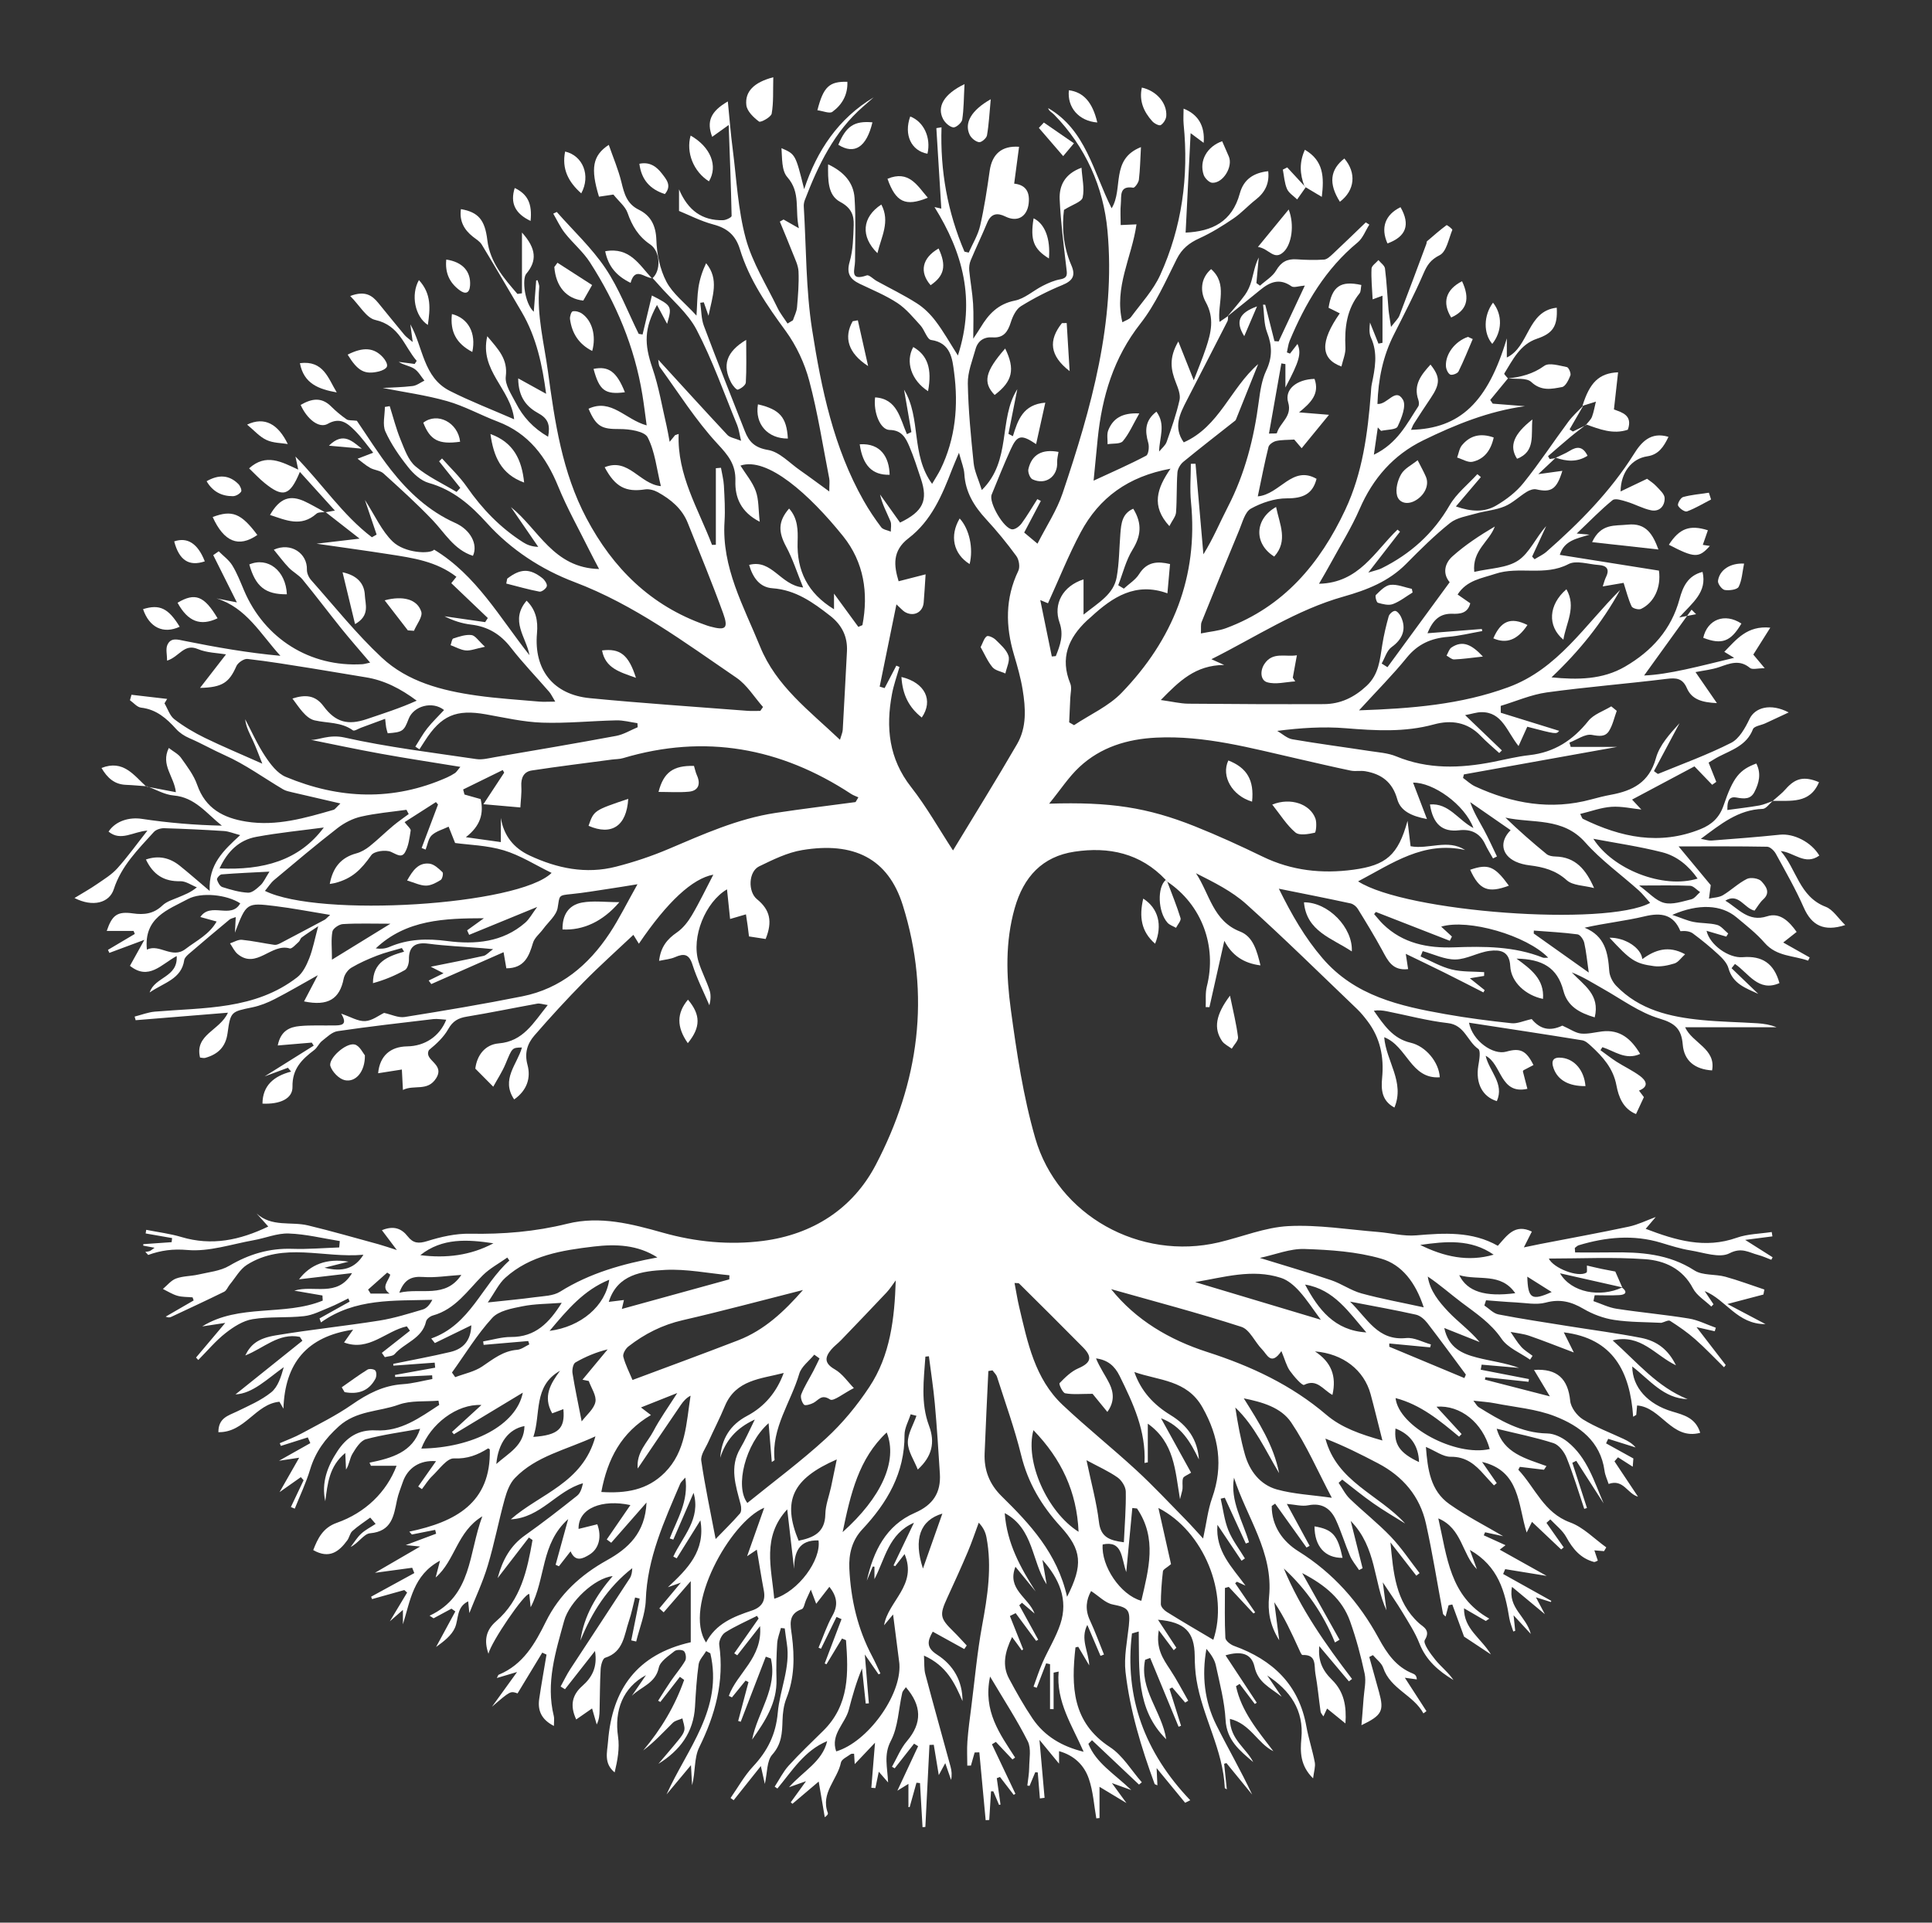<?xml version="1.0" encoding="utf-8"?>
<!-- Generator: Adobe Illustrator 24.1.0, SVG Export Plug-In . SVG Version: 6.00 Build 0)  -->
<svg version="1.1" id="Calque_1" xmlns="http://www.w3.org/2000/svg" xmlns:xlink="http://www.w3.org/1999/xlink" x="0px" y="0px"
	 viewBox="0 0 363 361.34" style="enable-background:new 0 0 363 361.34;" xml:space="preserve">
<rect x="0" y="0" width="363" height="361.34" fill="#333333" stroke="none"/>
<style type="text/css">
	.st0{fill:#FFFFFF;}
</style>
<g>
	<path class="st0" d="M304.77,241.97c1.2,0.99,0.47,1.37-0.54,1.43c-1.53,0.09-3.08,0.02-4.61,0.02c-0.08,0.37-0.16,0.74-0.23,1.11
		c1.44,0.49,2.84,1.2,4.32,1.43c4.52,0.7,9.09,1.1,13.6,1.84c1.74,0.28,3.38,1.14,5.07,1.73c-0.07,0.22-0.13,0.44-0.2,0.66
		c-0.96-0.22-1.92-0.43-3.42-0.77c2.04,2.65,3.76,4.89,5.48,7.12c-0.11,0.14-0.21,0.28-0.32,0.42c-1.8-1.76-3.52-3.6-5.41-5.26
		c-1.46-1.29-3.08-2.41-4.72-3.46c-0.33-0.21-1.09,0.24-1.64,0.37c-2.88-0.15-5.92-0.1-8.88-0.55c-1.99-0.3-4.03-1.07-5.77-2.09
		c-2.3-1.35-4.42-1.88-7.09-1.16c-1.76,0.47-3.77,0.05-5.66-0.04c-1.85-0.09-3.69-0.26-5.54-0.4c-0.11,0.33-0.22,0.65-0.32,0.98
		c0.88,0.58,1.7,1.5,2.66,1.68c4.3,0.84,8.64,1.48,12.98,2.18c4.59,0.74,9.21,1.33,13.78,2.22c3.13,0.61,5.18,2.31,6.58,5.16
		c-3.95-1.89-6.59-5.95-11.89-4.68c4.65,4.15,8.38,8.76,14.08,11.04c-4.5-0.12-7.08-3.58-10.4-6.14c0.02,3.94,2.95,7.12,7.52,8.47
		c2.18,0.65,4.39,1.19,5.25,4c-5.39,1.43-7.31-4.82-11.86-5.14c-0.05,0.55-0.11,1.16-0.16,1.77c-0.19,0.12-0.39,0.24-0.58,0.35
		c-0.58-8.47-3.74-14.73-13.03-15.86c0.52,1.05,1.01,2.03,1.88,3.78c-3.23-1.22-5.77-2.24-8.35-3.13c-1.13-0.39-2.35-0.5-3.53-0.73
		c0.66,0.94,1.24,1.96,2.01,2.81c0.59,0.66,1.41,1.13,2.12,1.68c-0.16,0.24-0.32,0.48-0.47,0.72c-1.82-1.28-4.18-2.2-5.36-3.93
		c-2.01-2.95-4.79-4.77-7.5-6.81c-2.11-1.59-4.08-3.35-6.36-4.88c0.41,2.7,2.11,4.75,3.86,6.61c1.84,1.94,4.07,3.52,5.89,5.71
		c-2.08-0.83-4.16-1.66-6.65-2.65c0.8,3.77,3.41,4.85,6.12,5.55c2.6,0.68,5.31,0.98,7.93,1.95c-2.34-0.2-4.69-0.41-7.03-0.61
		c-0.06,0.32-0.11,0.63-0.17,0.95c3.02,0.59,6.04,1.17,9.06,1.76c-0.03,0.17-0.05,0.34-0.08,0.51c-2.7-0.29-5.41-0.57-8.11-0.86
		c-0.03,0.15-0.05,0.3-0.08,0.46c3.93,1.01,7.87,2.02,12.2,3.14c-1.01-1.68-1.96-3.27-2.98-4.97c4.4-0.3,6.39,1.71,6.8,5.81
		c0.12,1.26,1.28,2.8,2.4,3.49c2.39,1.47,5.07,2.47,7.63,3.67c0.81,0.38,1.6,0.81,2.26,1.6c-1.72-0.54-3.44-1.08-5.15-1.62
		c-0.13,0.28-0.27,0.56-0.4,0.85c1.66,0.92,3.32,1.84,5.13,2.84c-0.03,0.36-0.08,1.03-0.12,1.55c-0.87-0.56-1.82-1.16-2.77-1.77
		c-0.22,0.25-0.44,0.5-0.66,0.76c1.47,2.21,2.95,4.43,4.42,6.64c-2.02-0.56-2.73-3.38-5.52-2.39c-0.25-0.79-0.66-1.62-0.77-2.49
		c-0.76-5.52-4.7-8.42-9.26-10.21c-3.55-1.4-7.53-1.71-11.33-2.46c-1.21-0.24-2.45-0.3-4.05-0.49c0.47,0.59,0.67,1.02,1.01,1.23
		c3.98,2.45,7.94,4.85,12.88,4.93c1.29,0.02,2.77,0.74,3.8,1.57c3.69,2.96,4.99,7.43,6.78,11.57c-1.71-2.67-3.43-5.33-5.14-8
		c-0.25,0.12-0.49,0.25-0.74,0.37c0.92,2.83,1.83,5.67,2.75,8.5c-0.17,0.05-0.34,0.11-0.51,0.16c-1.08-3.2-2.05-6.46-3.31-9.59
		c-0.44-1.1-1.44-2.43-2.47-2.76c-3.44-1.11-7.01-1.81-10.67-2.71c1.28,4.62,5.49,5.61,9.35,7.02c-0.16,0.23-0.31,0.46-0.47,0.69
		c-1.53-0.18-3.06-0.37-4.53-0.54c-0.15,0.3-0.31,0.53-0.27,0.56c3.15,3.36,4.77,8.07,9.72,9.88c2.5,0.92,4.54,3.08,6.79,4.69
		c-0.14,0.24-0.28,0.47-0.42,0.71c-0.52-0.04-1.04-0.09-1.82-0.15c0.25,0.74,0.44,1.31,0.65,1.93c-0.3,0.11-0.54,0.3-0.73,0.25
		c-2.52-0.68-3.98-2.46-5.2-4.68c-0.7-1.27-1.97-2.23-2.99-3.32c-0.24,0.22-0.49,0.43-0.73,0.65c1.08,1.54,2.16,3.07,3.24,4.61
		c-0.16,0.13-0.32,0.26-0.48,0.39c-1.77-1.68-3.54-3.35-5.48-5.19c-0.38,0.76-0.64,1.29-1,2.01c-1.66-5.25-1.22-11.59-8.38-13.27
		c0.92,1.33,1.84,2.66,2.76,3.98c-0.17,0.14-0.34,0.29-0.52,0.43c-0.61-0.66-1.23-1.31-1.82-1.98c-1.68-1.92-3.43-3.44-6.32-3.4
		c-1.42,0.02-2.86-1.1-4.65-1.85c0.33,4.26,0.86,8.24,4.42,10.75c3.2,2.26,6.73,4.05,10.1,6.03c-1.07-0.23-2.24-0.49-3.4-0.74
		c-0.08,0.19-0.16,0.38-0.25,0.57c1.31,0.6,2.63,1.2,4.09,1.86c-0.25,0.19-0.53,0.41-1.09,0.84c2.78,1.55,5.43,3.04,8.82,4.93
		c-3.05-0.49-5.42-0.88-7.79-1.27c-0.13,0.3-0.26,0.6-0.39,0.91c3.02,1.68,6.03,3.37,9.05,5.05c-0.03,0.07-0.05,0.15-0.08,0.22
		c-0.79-0.25-1.58-0.5-2.81-0.89c0.58,1.09,0.97,1.83,1.68,3.17c-2.24-1.87-4-3.33-6.17-5.13c-0.81,3.99,2.65,5.47,3.53,8.85
		c-1.27-1.37-2.05-2.22-3.24-3.51c0.15,1.36,0.23,2.14,0.31,2.92c-0.12,0.04-0.24,0.09-0.36,0.13c-0.25-0.82-0.6-1.62-0.74-2.45
		c-0.81-5.02-2.03-9.8-7.42-12.88c0.54,1.49,0.93,2.56,1.32,3.62c-2.83-2.81-2.74-7.65-7.25-9.55c1.66,7.21,2.11,14.66,9.58,18.84
		c-0.22,0.15-0.43,0.29-0.65,0.44c-1.3-0.76-2.61-1.52-4.1-2.38c-0.04,3.88,3.16,5.55,5.06,8.67c-1.87-1.24-3.31-2.2-5.05-3.35
		c-0.6-1.65-1.41-3.85-2.21-6.04c-0.23,0.05-0.47,0.1-0.7,0.15c-0.17,0.66-0.35,1.31-0.56,2.12c-0.23-0.24-0.46-0.37-0.49-0.54
		c-1.06-5.63-1.95-11.3-3.19-16.89c-1.14-5.17-4.34-8.92-9.02-11.37c-3.2-1.68-6.43-3.3-9.88-4.64c2.14,8.13,10.03,10.5,14.98,15.96
		c-2-1.26-4.05-2.44-5.98-3.8c-2.01-1.4-3.9-2.97-5.84-4.46c-0.23,0.2-0.45,0.41-0.68,0.61c0.7,1.01,1.25,2.18,2.12,3.01
		c2.51,2.42,5.28,4.59,7.69,7.11c2,2.1,3.62,4.55,5.4,6.85c-0.2,0.16-0.41,0.32-0.61,0.48c-1.62-2.08-3.24-4.17-4.86-6.25
		c0.53,5.63,0.93,11.13,5.34,15.16c0.77,0.71,2.29,1.29,1.11,3.19c-0.38,0.61,1.09,2.61,2.01,3.74c1.06,1.3,2.43,2.35,3.38,3.77
		c-2.8-1.68-5.15-3.7-6.4-6.88c-0.8-2.04-2.03-3.92-3.17-5.82c-1.09-1.82-2.32-3.55-3.71-5.66c0.26,1.99,0.48,3.63,0.69,5.26
		c-2.46-5.34-1.81-11.8-6.72-16.8c0.84,3.37,1.54,6.13,2.23,8.89c-0.22,0.11-0.44,0.23-0.66,0.34c-0.58-0.89-1.29-1.71-1.7-2.67
		c-0.95-2.22-1.64-4.55-2.65-6.74c-0.98-2.13-2.58-3.28-5.19-2.76c-1.21,0.24-2.54-0.14-4.03-0.26c1.53,2.82,2.91,5.35,4.28,7.88
		c-0.19,0.11-0.38,0.21-0.58,0.32c-1.97-2.75-3.93-5.5-5.9-8.25c-0.21,0.15-0.43,0.29-0.64,0.44c-0.02,3.78,2.09,6.69,5.01,8.51
		c6.57,4.1,11.42,9.62,15.07,16.32c1.54,2.83,3.27,5.41,6.43,6.66c0.38,0.15,0.72,0.4,0.75,1.1c-0.59-0.08-1.19-0.16-2.25-0.31
		c1.49,2.3,2.78,4.29,4.06,6.28c-0.19,0.14-0.38,0.28-0.57,0.42c-1.86-3.45-6.2-4.57-7.55-8.56c-0.31-0.91-1.27-1.6-1.94-2.39
		c-0.23,0.12-0.45,0.23-0.68,0.35c0.61,2.21,1.23,4.42,1.84,6.63c0.96,3.49,0.57,4.33-3.31,6.19c0.15-1.87,0.29-3.45,0.4-5.04
		c0.11-1.55,0.51-3.17,0.2-4.64c-0.71-3.33-1.6-6.65-2.74-9.85c-1.47-4.12-4.61-6.78-9-9.06c2.54,4.54,4.78,8.54,7.02,12.53
		c-0.29,0.17-0.57,0.34-0.86,0.51c-2.19-5.36-5.37-10-9.61-13.9c3.15,7.6,7.86,14.26,12.82,20.76c-0.2,0.15-0.39,0.3-0.59,0.45
		c-1.81-2.15-3.62-4.3-5.57-6.62c-0.22,2.58,0.43,4.4,2.4,6.34c2.28,2.25,2.74,4.96,2.52,8.19c-1.24-1.01-2.3-1.87-3.45-2.8
		c-0.26,0.55-0.45,0.97-0.69,1.48c-0.21-0.35-0.49-0.61-0.53-0.91c-0.34-2.38-0.55-4.79-0.98-7.16c-0.26-1.44,0.3-3.6-2.41-3.47
		c-0.22,0.01-0.52-0.76-0.72-1.2c-1.34-2.92-2.65-5.85-4.59-8.72c0.28,2.17,0.56,4.34,0.93,7.15c-1.81-2.89-2.17-5.54-1.91-8.19
		c0.84-8.38-4.24-14.95-6.59-22.37c-0.75,4.43,1.66,8.15,2.82,12.15c-0.2,0.08-0.4,0.16-0.6,0.23c-1.32-2.87-2.63-5.74-3.95-8.61
		c-0.26,0.06-0.51,0.12-0.77,0.18c0.46,2,0.69,4.09,1.45,5.96c0.76,1.87,2.05,3.52,3.1,5.27c-0.21,0.14-0.42,0.29-0.63,0.43
		c-1.46-2.17-2.91-4.33-4.53-6.75c-0.41,4.98,2.77,7.98,5.27,11.43c-0.54-0.24-1.07-0.48-1.61-0.73c-0.11,0.09-0.22,0.19-0.33,0.28
		c1.25,1.83,2.51,3.65,3.76,5.48c-0.11,0.07-0.21,0.13-0.32,0.2c-1.55-1.66-3.1-3.33-4.64-4.99c-0.24,0.07-0.48,0.14-0.72,0.2
		c0,3.12-0.08,6.25,0.08,9.37c0.03,0.54,0.95,1.27,1.61,1.51c7.26,2.62,12.2,7.25,13.61,15.14c0.41,2.27,1.15,4.48,1.58,6.75
		c0.15,0.81-0.16,1.71-0.32,3.01c-2.44-2.4-2.43-4.97-2.2-7.5c0.5-5.32-2.11-9.01-6.42-11.84c0.82,1.21,1.64,2.41,2.72,4
		c-2.26-1.78-4.46-2.69-5.1-5.62c-0.55-2.51-2.53-3.03-5.45-2.16c1.99,3.03,3.93,5.97,5.87,8.91c-0.12,0.08-0.25,0.15-0.37,0.23
		c-0.95-1.26-1.9-2.51-2.85-3.77c-0.23,0.14-0.45,0.29-0.68,0.43c1.01,4.76,4.13,8.42,7.02,12.22c-2.98-1.46-4.29-5.14-8.17-6.08
		c0.03,3.89,3.09,5.52,4.38,8.12c-2.49-2.13-4.98-4.06-5.19-7.9c-0.19-3.46-1.1-6.9-1.84-10.31c-0.24-1.11-0.97-2.12-1.76-3.07
		c-0.9,5.04-0.37,9.85,1.87,14.34c2.17,4.34,4.61,8.55,6.72,13.05c-1.61-1.97-3.22-3.95-4.83-5.92c-0.14,0.04-0.29,0.09-0.43,0.13
		c0.16,1.56,0.33,3.11,0.5,4.8c-0.26-0.16-0.38-0.2-0.38-0.24c-0.3-7.17-4.2-13.41-5.32-20.36c-0.24-1.47-0.32-2.98-0.33-4.48
		c-0.05-4.49-1.82-6.35-6.9-6.79c1.22,1.86,2.33,3.56,3.45,5.26c-0.16,0.16-0.33,0.31-0.49,0.47c-0.82-1.1-1.65-2.2-2.81-3.75
		c-0.57,3.41,0.78,5.35,2.11,7.36c1.25,1.89,2.29,3.91,3.42,5.88c-0.19,0.12-0.38,0.23-0.57,0.35c-0.81-0.95-1.62-1.89-2.43-2.84
		c-0.17,0.09-0.35,0.17-0.52,0.26c0.72,2.31,1.45,4.62,2.17,6.94c-0.15,0.06-0.31,0.12-0.46,0.18c-1.78-4.31-3.56-8.62-5.34-12.93
		c-0.32,0.12-0.63,0.23-0.95,0.35c-1.15,5.51,3.18,9.75,3.96,14.93c-5.76-5.69-5.02-13.09-5.16-20.25
		c-0.42,0.12-0.85,0.25-1.27,0.37c-1.45,11.99,2.39,22.38,10.95,31.34c-0.32,0.16-0.64,0.32-0.96,0.48
		c-1.64-1.99-3.28-3.99-5.36-6.52c0.08,1.57,0.11,2.35,0.15,3.24c-0.31-0.15-0.5-0.18-0.53-0.27c-2.5-6.83-4.63-13.78-5.46-21.02
		c-0.32-2.83,0.31-5.78,0.62-8.67c0.32-3.07-0.14-3.45-3.04-4.03c-1.39-0.28-2.58-1.57-4.05-2.52c-0.91,1.63-1.18,3.45-0.22,5.5
		c0.98,2.1,1.76,4.28,2.64,6.43c-0.22,0.08-0.43,0.17-0.65,0.25c-0.83-1.94-1.65-3.88-2.48-5.82c-1.38,2.7,0.26,5.01,0.36,7.61
		c-0.7-1.18-1.39-2.35-2.07-3.5c-0.24,0.07-0.52,0.09-0.52,0.15c-0.8,7.25-0.67,14.03,6.48,18.71c2.41,1.57,4.02,4.37,5.99,6.61
		c-0.18,0.14-0.35,0.29-0.53,0.43c-2.94-2.78-5.89-5.56-8.83-8.34c-0.23,0.23-0.45,0.46-0.68,0.68c1.44,3.62,4.83,5.59,8.06,8.69
		c-1.52-0.55-2.34-0.84-3.64-1.31c0.99,1.36,1.68,2.31,2.73,3.75c-1.87-1.13-3.23-1.94-5.06-3.05c0,2.35,0,4.11,0,5.87
		c-0.2,0.02-0.4,0.04-0.6,0.06c-0.44-2.5-0.59-5.09-1.41-7.46c-0.85-2.48-2.69-4.36-5.59-5.17c0,0.75,0,1.42,0,2.35
		c-1.27-1.55-2.35-2.86-3.68-4.47c0.35,3.95,0.65,7.42,0.96,10.89c-0.29,0.04-0.59,0.07-0.88,0.11c-0.13-1.63-0.26-3.26-0.4-4.88
		c-0.16-0.01-0.31-0.03-0.47-0.04c-0.36,0.85-0.71,1.71-1.07,2.56c-0.14-0.02-0.28-0.03-0.42-0.05c0.13-1.14,0.34-2.27,0.35-3.41
		c0.02-1.66,0.41-3.57-0.27-4.92c-2-3.97-4.45-7.72-7.08-12.16c-1.38,6.53,1.87,10.81,4.7,15.22c-0.16,0.12-0.32,0.24-0.49,0.36
		c-0.49-0.52-0.99-1.04-1.48-1.56c-0.55-0.58-1.1-1.16-1.64-1.74c-0.25,0.15-0.49,0.3-0.74,0.45c1.47,3.1,2.94,6.2,4.41,9.3
		c-0.11,0.07-0.21,0.13-0.32,0.2c-0.86-1.12-1.72-2.24-2.58-3.36c-0.2,0.08-0.4,0.15-0.6,0.23c0.23,1.65,0.47,3.3,0.7,4.95
		c-0.09,0.02-0.18,0.05-0.27,0.07c-0.36-0.85-0.72-1.7-1.08-2.55c-0.14,0-0.29-0.01-0.43-0.01c-0.11,1.8-0.23,3.59-0.34,5.39
		c-0.22,0.01-0.45,0.03-0.67,0.04c-0.4-4.25-0.79-8.5-1.19-12.75c-0.29,0.01-0.59,0.02-0.88,0.03c-0.23,0.82-0.47,1.64-0.7,2.46
		c-0.23,0-0.45,0.01-0.68,0.01c0-1.53-0.09-3.06,0.02-4.58c0.16-2.15,0.45-4.3,0.73-6.44c0.65-5.1,1.1-10.23,2.03-15.28
		c1.02-5.53,1.89-11.01,0.82-16.61c-0.18-0.93-0.56-1.81-1.45-2.75c-0.68,1.82-1.29,3.67-2.05,5.46c-1.23,2.91-2.54,5.78-3.86,8.65
		c-1.49,3.25-1.39,3.84,1.15,6.33c0.87,0.85,1.67,1.76,2.5,2.64c-0.15,0.22-0.31,0.44-0.46,0.67c-1.95-1.08-3.91-2.16-5.92-3.27
		c-0.97,1.69-1.31,2.96,0.79,4.31c3.07,1.96,4.8,4.92,4.8,8.74c-1.45-3.36-2.97-6.64-7.24-8.55c0.09,1.44-0.01,2.53,0.26,3.52
		c1.53,5.79,3.16,11.56,4.73,17.34c0.21,0.78,0.3,1.59,0.1,2.5c-0.31-0.88-0.61-1.77-1.09-3.15c-0.51,0.95-0.78,1.44-1.22,2.25
		c-0.35-2.11-0.64-3.91-0.94-5.7c-0.27,0.01-0.54,0.02-0.81,0.03c-0.26,5.14-0.52,10.27-0.77,15.41c-0.18,0.02-0.36,0.03-0.53,0.05
		c-0.16-2.76-0.32-5.53-0.48-8.29c-0.22-0.02-0.44-0.04-0.66-0.07c-0.43,1.53-0.86,3.06-1.28,4.59c-0.08,0-0.15-0.01-0.23-0.01
		c0-1.38,0-2.77,0-4.36c-0.5,0.31-0.99,0.61-2.08,1.28c1.48-3.16,2.69-5.76,3.9-8.36c-0.25-0.16-0.51-0.32-0.76-0.48
		c-1.21,1.54-2.43,3.09-3.64,4.63c-0.17-0.1-0.34-0.19-0.51-0.29c0.92-1.62,1.62-3.43,2.81-4.82c2.92-3.44,2.76-6.7-0.2-10.13
		c-0.23,0.35-0.6,0.68-0.69,1.08c-0.69,3.03-0.75,6.37-2.14,9.02c-1.37,2.62-0.63,4.91-0.51,7.8c-0.69-0.8-1.14-1.31-1.75-2.02
		c-0.23,1.12-0.44,2.1-0.64,3.08c-0.25-0.02-0.5-0.04-0.76-0.06c0.22-2.66,0.43-5.33,0.69-8.47c-1.45,1.53-2.6,2.74-3.81,4.02
		c-0.04-0.56-0.08-1.21-0.12-1.95c-0.22,0.02-0.49-0.03-0.64,0.08c-0.65,0.49-1.7,0.94-1.83,1.57c-0.65,3.2-3.87,5.74-2.47,9.46
		c0.08,0.2-0.06,0.48-0.57,0.82c-0.35-2.05-0.7-4.09-1.14-6.7c-1.9,1.61-3.42,2.89-4.93,4.18c-0.11-0.09-0.21-0.19-0.32-0.28
		c0.81-1.12,1.62-2.24,2.87-3.97c-1.41,0.5-2.05,0.73-3.2,1.14c2.68-3.05,6.27-4.8,7.17-8.67c-4.28,1.77-6.58,5.59-9.35,8.91
		c-0.17-0.12-0.34-0.23-0.51-0.35c0.86-1.32,1.58-2.79,2.62-3.94c2.07-2.28,4.31-4.4,6.5-6.56c4.96-4.89,4.73-10.93,4.28-17.03
		c-0.25-0.1-0.5-0.21-0.75-0.31c-0.97,1.61-1.95,3.23-2.92,4.84c-0.11-0.05-0.22-0.11-0.33-0.16c1.05-2.77,2.11-5.55,3.16-8.32
		c-0.31-0.14-0.62-0.28-0.94-0.42c-0.97,1.99-1.95,3.98-2.92,5.98c-0.15-0.07-0.31-0.13-0.46-0.2c0.86-2.02,1.55-4.13,2.61-6.02
		c1.11-1.97,0.87-3.58-0.57-5.42c-0.81,1.04-1.53,1.96-2.48,3.19c-0.36-0.96-0.59-1.56-1.01-2.66c-0.42,0.92-0.67,1.45-0.91,1.99
		c-0.26,0.58-0.38,1.53-0.79,1.68c-2.68,0.94-2.11,3.01-1.86,4.96c0.52,4.01,0.5,7.95-1.03,11.81c-0.51,1.28-0.69,2.76-0.73,4.15
		c-0.07,2.34-0.15,4.43-1.93,6.43c-1.04,1.16-0.91,3.37-1.39,5.5c-0.26-1.17-0.45-2-0.75-3.36c-1.9,2.39-3.51,4.41-5.11,6.42
		c-0.19-0.14-0.39-0.28-0.58-0.42c1.39-1.99,2.58-4.16,4.22-5.92c2.71-2.9,4.29-6,4.65-10.11c0.38-4.33,2.42-8.49,1.7-13.01
		c-0.15-0.94-0.26-1.89-0.39-2.83c-0.24-0.03-0.48-0.05-0.72-0.08c-0.24,0.96-0.64,1.91-0.7,2.88c-0.14,2.24-0.2,4.5-0.13,6.75
		c0.13,4.44-2.14,7.89-4.58,11.34c1.01-5.13,4.83-9.66,3.52-15.24c-0.32-0.11-0.63-0.23-0.95-0.34c-1.57,4.08-3.14,8.15-4.71,12.23
		c-0.16-0.05-0.32-0.1-0.48-0.15c0.65-2.44,1.29-4.87,1.94-7.31c-0.18-0.09-0.37-0.18-0.55-0.27c-0.85,1.05-1.71,2.1-2.56,3.15
		c-0.2-0.09-0.39-0.19-0.59-0.28c1.53-4.27,6.38-7.15,5.87-13.11c-1.7,2.18-2.99,3.83-4.28,5.48c-0.19-0.12-0.38-0.25-0.57-0.37
		c1.53-2.18,3.06-4.36,4.58-6.54c-0.1-0.17-0.2-0.33-0.3-0.5c-2.01,1.02-4.09,1.92-5.99,3.12c-0.63,0.4-1.21,1.59-1.11,2.32
		c0.97,6.88-0.73,13.12-3.76,19.27c-1,2.03-0.69,4.71-1.34,7.12c-0.06-1.07-0.12-2.15-0.21-3.77c-1.71,2.05-3.15,3.77-4.59,5.5
		c3.85-8.56,10.67-16.1,8.23-26.52c-0.26-0.14-0.52-0.28-0.78-0.42c-0.49,0.83-1.29,1.61-1.42,2.49c-0.37,2.63-0.53,5.3-0.68,7.96
		c-0.28,4.86-2.85,8.25-6.88,10.74c1.25-1.48,2.53-2.94,3.75-4.45c0.47-0.58,1-1.23,1.13-1.91c0.12-0.68-0.23-1.45-0.37-2.18
		c-0.6,0.27-1.35,0.39-1.79,0.82c-1.79,1.77-3.49,3.63-5.57,5.2c3.38-4.01,5.98-8.38,7.69-13.25c-0.27-0.19-0.53-0.39-0.8-0.58
		c-1.22,1.57-2.45,3.15-3.67,4.72c-0.14-0.08-0.28-0.16-0.42-0.23c0.78-1.22,1.54-2.46,2.36-3.66c0.89-1.3,1.93-2.5,2.72-3.85
		c0.26-0.44,0.13-1.46-0.22-1.8c-0.32-0.31-1.39-0.32-1.77-0.02c-1.13,0.92-2.72,1.92-2.97,3.14c-0.62,2.93-3.32,3.55-5.06,5.27
		c0.89-1.3,1.77-2.6,2.66-3.89c-4.34,2.34-5.98,6.61-5.25,11.57c0.32,2.17-0.1,4.46-0.64,6.71c-2.08-1.71-1.4-3.78-1.24-5.84
		c0.78-9.8,5.42-16.33,15.54-18.62c0-3.56,0-7.25,0-11.49c-1.86,2.14-3.47,4-5.09,5.87c-0.27-0.25-0.54-0.49-0.81-0.74
		c1.23-1.47,2.46-2.94,4.04-4.84c-1.11,0.39-1.78,0.62-2.44,0.86c3.65-3.4,7.11-6.81,6.11-12.57c-1.54,2.46-2.99,4.8-4.45,7.14
		c-0.21-0.11-0.43-0.22-0.64-0.33c1.77-3.81,5.22-7.07,3.81-11.98c-1.27,2.93-2.54,5.86-3.81,8.79c-0.22-0.07-0.45-0.15-0.67-0.22
		c1.37-3.58,3.6-6.96,2.93-11.44c-0.49,0.57-0.82,0.82-0.96,1.15c-3,7.04-6.2,13.98-6.47,21.88c-0.09,2.61-1.17,5.19-1.8,7.78
		c-0.31-0.07-0.62-0.14-0.93-0.21c0.53-2.62,1.05-5.24,1.58-7.86c-0.29-0.07-0.58-0.13-0.86-0.2c-0.38,1.47-0.66,2.97-1.15,4.4
		c-0.91,2.65-1,5.84-4.48,6.93c-0.47,0.15-0.8,1.39-0.84,2.15c-0.15,2.58-0.13,5.16-0.2,7.74c-0.02,0.87-0.08,1.73-0.54,2.64
		c-0.28-0.97-0.56-1.93-0.87-3.01c-1.01,0.7-1.92,1.33-2.98,2.07c-1.23-2.63-0.75-4.62,1.13-6.28c1.84-1.63,2.89-3.52,2.4-6.59
		c-2.06,2.62-3.85,4.9-5.64,7.19c-0.27-0.17-0.55-0.34-0.82-0.51c0.6-1.09,1.13-2.22,1.81-3.26c3.72-5.7,7.48-11.38,11.19-17.09
		c0.34-0.52,0.43-1.19,0.46-1.89c-4.59,3.58-7.6,8.27-9.74,13.61c0.67-4.66,2.96-8.51,6.06-12.12c-3.39,0.36-8.15,4.85-9.12,8.41
		c-1.61,5.86-3.47,11.69-1.94,17.89c0.12,0.46,0.02,0.98,0.02,1.86c-2.33-1.19-3.09-2.88-2.76-5.1c0.41-2.78,0.91-5.54,1.37-8.31
		c-0.27-0.12-0.54-0.24-0.8-0.37c-1.54,2.54-3.08,5.09-4.64,7.66c-1.34-0.47-1.34-0.47-4.81,2.51c1.43-1.98,2.86-3.96,4.72-6.53
		c-1.72,0.51-2.68,0.8-3.8,1.13c0.19-0.35,0.23-0.57,0.35-0.62c4.6-1.89,6.83-5.86,8.88-10.01c2.53-5.1,6.5-8.74,11.45-11.5
		c3.96-2.2,7.19-5.1,7.44-10.85c-2.47,2.82-4.55,5.19-6.63,7.56c-0.28-0.21-0.56-0.41-0.84-0.62c1.47-2.14,2.95-4.29,4.44-6.46
		c-5.24-1.13-9.82,0.52-9.74,4.48c1.22-0.3,2.37-0.59,3.52-0.87c0.87,2.34,0.33,4.57-1.44,5.68c-1.3,0.81-2.68,1.47-3.58-0.6
		c-0.83,1.07-1.51,1.94-2.19,2.81c-0.21-0.09-0.42-0.19-0.62-0.28c0.72-2.63,1.45-5.26,2.36-8.59c-5.2,4.65-4.17,11.13-7.05,16.57
		c-0.13-1.22-0.2-1.86-0.26-2.49c-0.86-0.22-7.14,8.97-7.67,11.23c-0.84-2.43-0.53-4.39,1.44-6.1c4.66-4.03,5.85-9.62,6.84-15.27
		c-0.23-0.16-0.45-0.32-0.68-0.47c-1.87,2.43-3.75,4.86-5.88,7.63c0.95-3.5,2.43-6.13,5.2-8.08c3.32-2.35,6.54-4.86,9.73-7.4
		c0.62-0.49,0.9-1.39,1.11-2.35c-4.95,1.39-7.9,6.49-13.56,6.78c5.48-4.83,13.55-6.8,15.9-15.6c-5.58,2.58-11.14,3.69-15.12,7.83
		c-0.97,1-1.53,2.54-1.92,3.93c-1.15,4.16-1.95,8.42-3.2,12.56c-0.93,3.1-2.33,6.05-3.45,8.9c-0.05-0.5-0.13-1.29-0.22-2.21
		c-2.23,1.1-1.77,3.27-2.47,4.93c-0.64,1.5-2.15,2.63-3.56,3.65c1.21-2.23,2.41-4.45,3.62-6.68c-0.24-0.17-0.49-0.35-0.73-0.52
		c-1.12,0.6-2.24,1.2-3.36,1.81c-0.25-0.16-0.5-0.32-0.75-0.49c8.04-3.76,7.29-11.7,9.91-18.68c-4.79,2.91-5.1,8.33-8.77,11.5
		c0.24-0.93,0.48-1.87,0.82-3.16c-5.05,2.71-5.58,7.53-6.97,11.96c0-0.76,0-1.52,0-2.71c-0.85,0.75-1.38,1.21-2.46,2.15
		c1.32-2.19,2.29-3.8,3.25-5.41c-0.18-0.16-0.35-0.32-0.53-0.47c-2.02,0.57-4.04,1.14-6.06,1.7c-0.06-0.15-0.12-0.3-0.18-0.45
		c2.71-1.48,5.41-2.96,8.12-4.44c-0.13-0.33-0.27-0.66-0.4-1c-2.23,0.3-4.45,0.61-7,0.95c2.87-1.67,5.42-3.15,8.5-4.94
		c-1.13-0.11-1.66-0.17-2.71-0.27c2.18-0.82,3.94-1.48,5.71-2.14c-0.06-0.24-0.12-0.48-0.18-0.72c-1.46,0.29-2.92,0.58-4.38,0.87
		c-0.16-0.18-0.32-0.36-0.48-0.54c8.65-1.81,15.39-5.38,15.12-15.46c-0.07-0.04-0.27-0.21-0.34-0.17c-1.96,1.22-3.87,1.98-6.39,1.87
		c-1.32-0.06-2.78,2.07-4.09,3.32c-0.75,0.71-1.29,1.63-1.93,2.45c-0.23-0.16-0.46-0.32-0.7-0.49c1.11-1.58,2.22-3.16,3.35-4.76
		c-3.01-0.25-5.34,1.24-6.26,3.97c-0.37,1.1-0.83,2.19-1.07,3.33c-0.61,2.97-0.96,5.89-5.07,6.25c-1.16,0.1-2.17,1.85-3.64,2.57
		c0.66-0.85,1.22-1.8,2-2.51c0.79-0.73,1.79-1.22,2.69-1.82c-0.34-0.4-0.67-0.79-1.01-1.19c-1.13,0.83-2.32,1.6-3.36,2.53
		c-0.46,0.41-0.56,1.21-0.95,1.74c-1.55,2.12-3.37,3.57-6.4,1.84c0.82-2.1,1.76-4.19,4.44-5.13c5.33-1.88,9.33-5.75,11.22-10.72
		c-1.65,0-3.23,0-4.82,0c-0.09-0.19-0.18-0.39-0.27-0.58c4.16-0.85,8.12-1.96,9.51-6.37c-3.41,0.62-6.85,1.07-10.17,1.96
		c-1.03,0.28-1.9,1.67-2.54,2.74c-0.52,0.86-0.58,2-1.21,2.97c-0.04-0.93-0.09-1.87-0.14-3.12c-3.07,2.52-3.32,5.82-3.76,9.07
		c-0.76-3.51,0.41-6.56,2.28-9.4c1.69-2.57,3.89-4.1,7.24-3.92c4.67,0.26,8.26-2.4,11.89-4.78c-0.05-0.27-0.09-0.53-0.14-0.8
		c-2.5,0.21-5.19-0.08-7.47,0.75c-3.72,1.35-7.92,1.07-11.25,4.07c-2.6,2.35-4.4,4.82-5.4,8.12c-0.76,2.51-1.9,4.9-2.88,7.35
		c-0.24-0.1-0.49-0.2-0.73-0.3c0.8-1.68,1.59-3.36,2.39-5.04c-0.17-0.19-0.35-0.39-0.52-0.58c-1.12,0.79-2.24,1.57-4,2.82
		c1.4-2.45,2.45-4.3,3.69-6.47c-1.29,0.19-2.24,0.34-3.79,0.57c2.34-1.32,4.11-2.32,5.88-3.31c-0.16-0.36-0.31-0.72-0.47-1.08
		c-1.69,0.53-3.37,1.07-5.06,1.6c-0.07-0.17-0.14-0.34-0.21-0.51c1.37-0.6,2.79-1.11,4.1-1.83c3.19-1.73,6.47-3.35,9.44-5.41
		c2.95-2.05,5.92-3.61,9.57-3.85c1.87-0.12,3.71-0.63,5.56-0.97c-0.01-0.23-0.03-0.46-0.04-0.7c-2.31,0.11-4.63,0.21-6.94,0.32
		c-0.01-0.13-0.02-0.26-0.04-0.39c2.52-0.45,5.03-0.91,7.55-1.36c-0.03-0.32-0.06-0.64-0.09-0.95c-2.59,0.19-5.18,0.38-7.77,0.57
		c0-0.11-0.01-0.22-0.01-0.34c3.58-0.74,7.18-1.39,10.74-2.24c2.4-0.57,3.84-2.13,3.92-5.01c-2.41,1.17-4.63,2.26-6.85,3.34
		c-0.23-0.29-0.46-0.58-0.68-0.86c7.36-2.59,9.52-10.02,14.68-14.65c-0.13-0.19-0.26-0.37-0.39-0.56c-1.54,1.1-3.27,2.01-4.6,3.33
		c-2.87,2.86-5.14,6.39-9.39,7.56c-0.5,0.14-1.17,0.66-1.27,1.11c-0.73,3.26-4.04,4-5.9,6.14c-0.36,0.42-1.22,0.4-1.85,0.58
		c-0.19-0.27-0.38-0.54-0.56-0.81c1.76-1.39,3.52-2.77,5.28-4.16c-0.2-0.27-0.4-0.54-0.59-0.82c-3.96,0.86-7.13,4.79-11.79,3.03
		c0.45-0.64,1.03-1.46,1.7-2.41c-8.71,1.29-12.82,6.32-13.09,14.85c-0.27-0.46-0.53-0.92-0.75-1.3c-4.5,0.41-6.48,5.81-11.47,5.72
		c-0.01-2.69,1.85-3.1,3.46-3.88c2.22-1.08,4.56-2.08,6.46-3.61c1.27-1.02,1.85-2.9,2.36-4.73c-3.15,2.24-5.84,4.96-9.07,5.12
		c3.87-3.1,8.22-6.59,12.57-10.08c-0.16-0.24-0.32-0.49-0.48-0.73c-3.97-0.82-6.8,2.15-10.25,3.49c1.02-2.07,2.37-3.22,5.75-3.78
		c6.47-1.08,13-1.75,19.48-2.78c2.75-0.44,5.44-1.29,8.12-2.08c0.72-0.21,1.3-0.87,1.8-1.82c-7.22,0.21-14.51-0.34-20.93,4.25
		c-0.09-0.25-0.18-0.5-0.27-0.75c1.89-1.05,3.77-2.11,5.66-3.16c-0.08-0.2-0.17-0.4-0.25-0.6c-1.16,0.56-2.29,1.18-3.48,1.66
		c-1.59,0.64-3.19,1.49-4.84,1.67c-3.2,0.36-6.5,0.05-9.67,0.57c-1.8,0.29-3.59,1.45-5.07,2.61c-1.88,1.47-3.43,3.35-5.13,5.06
		c-0.14-0.15-0.28-0.31-0.42-0.46c1.72-2.04,3.45-4.09,5.49-6.51c-1.71,0.26-3.02,0.46-4.33,0.66c6.93-4.31,15.41-1.89,22.64-4.85
		c-0.02-0.32-0.03-0.64-0.05-0.96c-1.76-0.3-3.53-0.6-5.29-0.91c3.65-1.14,8.07,1.36,10.85-3.3c-3.37,0.4-6.74,0.79-9.96,1.17
		c2.11-2.77,5.18-4,9.3-3.32c-1.64,0.42-2.84,0.72-4.52,1.14c3.44,0.87,5.74,0.12,7.32-2.44c-7.51,0.68-14.99-2.45-21.88,1.89
		c-1.33,0.84-2.18,2.45-3.24,3.72c-0.36,0.44-0.59,1.11-1.04,1.34c-3.29,1.62-6.62,3.16-9.94,4.72c-0.28,0.13-0.6,0.17-1.05-0.04
		c1.75-1.01,3.5-2.03,5.25-3.04c-0.07-0.19-0.13-0.38-0.2-0.58c-0.95-0.09-1.95-0.04-2.85-0.3c-0.95-0.27-1.83-0.84-2.73-1.28
		c0.82-0.68,1.54-1.62,2.48-1.96c1.3-0.48,2.78-0.43,4.15-0.74c1.98-0.46,4.16-0.66,5.85-1.66c3.72-2.19,7.55-3.33,11.87-3.18
		c2.92,0.1,5.85-0.16,8.78-0.26c0.04-0.4,0.07-0.8,0.11-1.2c-3.2-0.51-6.38-1.31-9.59-1.42c-2.18-0.08-4.38,0.87-6.59,1.26
		c-4.15,0.74-8.38,2.2-12.45,1.84c-2.72-0.24-4.97,0.07-7.37,0.93c-0.18-0.19-0.36-0.39-0.54-0.58c0.27-0.04,0.56-0.05,0.82-0.15
		c0.22-0.08,0.41-0.27,0.92-0.62c-0.88-0.17-1.5-0.28-2.13-0.4c0-0.09,0.01-0.19,0.01-0.28c1.77-0.12,3.55-0.25,5.32-0.37
		c0.03-0.26,0.06-0.51,0.09-0.77c-1.66-0.29-3.31-0.58-4.97-0.87c0.04-0.23,0.07-0.45,0.11-0.68c2.2,0.44,4.46,0.71,6.6,1.35
		c5.68,1.7,10.95,0.62,16.33-1.97c-0.84-0.94-1.52-1.71-2.21-2.47c2.83,2.63,6.49,1.49,9.68,2.26c4.44,1.07,8.83,2.34,13.24,3.54
		c1.01,0.28,1.99,0.63,3.45,1.09c-1.12-1.49-1.89-2.51-2.81-3.73c2.19-0.9,3.67-0.35,4.85,1.16c1.02,1.3,2.02,1.4,3.66,0.89
		c2.58-0.81,5.35-1.44,8.03-1.39c6.21,0.12,12.28-0.38,18.31-1.88c6.14-1.52,12.09,0.04,17.95,1.69c6.2,1.75,12.53,2.35,18.81,1.54
		c9.28-1.2,16.83-5.99,21.17-14.27c8.11-15.48,10.4-31.84,5.09-48.81c-2.76-8.83-9.24-11.97-18.89-10.37c-2.8,0.46-5.5,1.8-8.1,3.06
		c-2.02,0.98-2.13,4.77-0.41,6.17c2.46,2,2.95,4.19,1.63,7.48c-1.01-0.15-2.02-0.31-3.13-0.48c-0.09-0.71-0.16-1.36-0.25-2.01
		c-0.09-0.65-0.19-1.29-0.32-2.14c-0.88,0.26-1.63,0.47-2.98,0.87c-0.21-2-0.4-3.86-0.58-5.57c-4.02,2.34-6.78,8.95-5.34,13.63
		c0.56,1.82,1.48,3.54,2.07,5.35c0.28,0.87,0.2,1.85-0.04,2.81c-1.08-2.53-2.34-5-3.17-7.61c-0.64-2.02-1.57-2.19-3.28-1.44
		c-0.85,0.38-1.84,0.45-3,0.7c0.3-2.6,1.5-4.07,3.33-5.33c1.15-0.79,2.11-2.02,2.83-3.24c1.47-2.49,2.71-5.11,4.03-7.63
		c-3.9,0.71-8.62,5.06-13.99,12.98c-0.33-0.53-0.63-1.02-1.03-1.67c-3.22,3.04-6.38,5.86-9.34,8.87c-3.2,3.25-6.28,6.61-9.27,10.06
		c-1.31,1.52-1.89,3.27-1.28,5.53c0.64,2.4-0.06,4.75-2.51,6.47c-2.55-3.77,0.6-6.62,1.46-9.76c-1.89,0.03-1.82,0.06-3.09,3.1
		c-0.63,1.51-1.55,2.89-2.3,4.27c-1.17-1.19-2.17-2.2-3.37-3.4c0.3-2.46,1.79-4.52,4.4-4.74c4.61-0.38,6.49-3.83,9.21-7.21
		c-0.97-0.14-1.5-0.35-1.97-0.26c-4.42,0.8-8.81,1.71-13.24,2.44c-1.61,0.26-2.65,0.85-3.48,2.33c-0.86,1.53-2.2,2.78-3.63,3.95
		c-1.05,1.97,3.08,2.56,1.35,5.3c-1.61,2.56-4.13,1.14-6.24,2.2c-0.07-1.34-0.13-2.53-0.2-3.84c-1.55,0.24-2.97,0.47-4.46,0.7
		c0.31-3.27,2.29-5,5.46-5.05c3.3-0.05,6.09-1.86,7.34-5.01c-0.88-0.05-1.66-0.2-2.42-0.12c-6,0.71-12.01,1.39-17.99,2.27
		c-1.05,0.15-2.02,1.13-2.94,1.85c-0.57,0.45-0.87,1.25-1.45,1.69c-2.32,1.75-4.16,3.54-4.09,6.91c0.05,2.24-2.34,3.32-5.64,3.17
		c0.03-3.37,2.09-5.16,5.38-6.02c-0.2-0.24-0.4-0.48-0.6-0.72c-1.22,0.45-2.45,0.9-4.37,1.62c3.5-2.19,6.36-3.98,9.22-5.78
		c-0.12-0.19-0.25-0.38-0.37-0.57c-2.01,0.17-4.01,0.34-6.39,0.54c0.55-2.78,2.26-3.48,4.18-3.65c2.07-0.19,4.16-0.08,6.24-0.11
		c1.37-0.02,2.87,0.05,1.5-2.22c1.76,0.59,3.15,1.47,4.5,1.4c1.33-0.07,2.61-1.1,3.56-1.54c1.38,0.3,2.69,0.96,3.87,0.77
		c7.39-1.18,14.78-2.42,22.12-3.89c7.19-1.44,12.42-5.86,16.37-11.82c1.82-2.75,3.28-5.75,5.25-9.24c-2.17,0.35-3.82,0.63-5.47,0.87
		c-2.29,0.34-4.59,0.74-6.89,0.97c-2.58,0.25-2.24,0.24-2.64,2.59c-0.24,1.44-1.75,2.66-2.71,3.97c-0.64,0.88-1.63,1.64-1.92,2.61
		c-0.75,2.55-1.63,4.78-5.01,4.79c-0.15-0.88-0.32-1.89-0.52-3.03c-4.6,2.03-9.09,4.01-13.58,5.99c-0.16-0.22-0.33-0.44-0.49-0.66
		c0.79-0.39,1.59-0.78,2.79-1.37c-1.35-0.69-1.87-0.96-2.4-1.23c3.38-0.68,6.67-1.32,9.93-2.04c0.49-0.11,0.9-0.62,1.78-1.26
		c-1.01-0.1-1.52-0.15-2.04-0.19c-3.38-0.27-6.77-0.4-10.12-0.84c-2.49-0.33-3.7,0.56-3.65,3c0.01,0.66-0.27,1.68-0.75,1.95
		c-1.87,1.06-3.86,1.88-6.01,2.47c-0.02-3.96,2.79-5.05,5.85-5.92c-0.14-0.23-0.28-0.45-0.42-0.68c-1.55,0.46-3.14,0.83-4.65,1.42
		c-1.66,0.64-3.31,1.37-4.83,2.27c-0.67,0.4-1.3,1.29-1.45,2.05c-0.75,3.82-2.91,5.23-7.45,4.29c0.84-1.6,1.62-3.1,2.58-4.92
		c-2.95,1.65-5.48,3.14-8.09,4.48c-1.32,0.68-2.75,1.25-4.19,1.55c-3.98,0.83-4.11,0.75-4.67,4.85c-0.36,2.63-1.82,3.98-4.19,4.65
		c-0.29,0.08-0.64-0.03-0.98-0.06c-1.05-4.34,3.72-5.06,5.24-8.43c-6.08,0.49-11.71,0.95-17.34,1.41c-0.06-0.23-0.13-0.45-0.19-0.68
		c1.27-0.32,2.52-0.82,3.81-0.93c9.25-0.78,18.81-0.32,26.73-6.45c1.05-0.81,1.75-2.26,2.26-3.55c0.69-1.74,1.03-3.61,1.69-6.05
		c-1.24,0.83-2.2,1.44-3.11,2.12c-0.25,0.18-0.31,0.61-0.55,0.82c-0.54,0.47-1.29,1.36-1.7,1.23c-3.45-1.03-6.22,3.97-9.76,1.07
		c-0.62-0.51-0.98-1.34-1.45-2.02c0.74-0.24,1.51-0.74,2.23-0.67c2.05,0.2,4.08,0.66,6.12,0.95c0.36,0.05,0.8-0.15,1.15-0.33
		c2.77-1.45,5.53-2.92,8.29-4.39c0.2-0.1,0.34-0.3,1.02-0.91c-3.76-0.61-7.05-1.26-10.36-1.66c-5.37-0.66-5.38-0.59-7.53,5
		c0.07-1.32,0.11-2.01,0.16-2.93c-0.52,0.2-0.93,0.26-1.2,0.49c-2.55,2.12-5.08,4.25-7.59,6.41c-0.37,0.32-0.82,0.75-0.89,1.18
		c-0.53,3.59-3.78,4.21-6.5,6.09c0.99-2.99,5.34-2.81,5.08-6.85c-2.9,1.56-5.25,4.66-8.78,1.84c0.77-1.38,1.55-2.8,2.71-4.88
		c-2.71,1.01-4.65,1.73-6.58,2.45c-0.09-0.19-0.17-0.38-0.26-0.57c1.68-1,3.36-2,5.04-2.99c-0.08-0.19-0.15-0.38-0.23-0.57
		c-1.68,0-3.36,0-5.04,0c1.01-2.99,2-3.71,4.93-3.29c2.09,0.3,3.89,0.08,5.53-1.49c0.8-0.77,2.02-1.11,3.09-1.57
		c1.05-0.46,2.15-0.82,3.38-1.84c-1.04-0.41-2.09-1.18-3.11-1.15c-3.04,0.08-5.09-1.2-6.46-4.08c2.36-0.81,4.47-0.35,6.37,1.18
		c1.71,1.37,3.35,2.82,5.61,4.73c-0.23-5.02,2.57-7.57,5.73-10.49c-1.26-0.33-2.14-0.71-3.03-0.77c-3.74-0.24-7.48-0.42-11.23-0.53
		c-0.66-0.02-1.55,0.25-1.97,0.72c-2.95,3.26-6.11,6.37-7.52,10.75c-0.83,2.56-3.91,3.42-7.38,1.65c1.67-1.02,3-1.76,4.25-2.63
		c1.32-0.91,2.74-1.77,3.8-2.95c1.93-2.15,3.61-4.5,5.65-7.09c-2.66,0.18-4.99,2.1-7.3,0.19c1.36-2.07,3.98-2.74,6.24-2.4
		c4.95,0.75,9.96,1.17,15.05,1.28c-2.87-2.28-5.04-5.33-9.05-5.67c-1.71-0.14-3.35-1.13-5.02-1.73c0,0-0.05,0.06-0.05,0.06
		c1.74,0.33,3.48,0.66,5.48,1.05c-0.33-2.99-2.9-5.1-1.33-8.31c0.87,0.68,1.77,1.12,2.28,1.83c1.15,1.62,2.42,3.27,3.06,5.12
		c1.56,4.46,4.94,6.21,9.21,6.89c5.69,0.91,11.05-0.67,16.41-2.22c0.27-0.08,0.46-0.41,1.28-1.19c-3.36-0.78-6.21-1.43-9.06-2.1
		c-0.58-0.14-1.21-0.26-1.71-0.56c-3.64-2.15-7.1-4.69-10.94-6.4c-2.27-1.01-4.42-2.25-6.7-3.23c-0.9-0.39-1.8-0.98-2.45-1.7
		c-1.81-2.01-3.72-3.69-6.59-4.02c-0.74-0.08-1.39-0.9-2.09-1.39c0.1-0.34,0.19-0.69,0.29-1.03c2.23,0.26,4.47,0.52,6.7,0.78
		c-0.17,0.28-0.33,0.55-0.5,0.83c0.6,1.01,0.98,2.31,1.84,2.98c1.76,1.36,3.72,2.52,5.72,3.5c3.34,1.63,6.79,3.06,10.82,4.86
		c-0.7-1.74-1.17-3.06-1.76-4.33c-0.59-1.28-1.29-2.51-1.46-4.02c1.23,2.33,2.3,4.77,3.75,6.95c1,1.51,2.3,3.23,3.87,3.88
		c10.03,4.19,20.17,4.61,30.28,0.12c0.53-0.24,1.05-0.52,1.53-0.84c0.25-0.17,0.42-0.47,1-1.16c-5.23-0.86-10.11-1.59-14.95-2.47
		c-4.74-0.86-9.46-1.87-13.14-2.61c1.31,0.11,3.42-1.08,6.29-0.44c8.17,1.83,16.52,2.83,24.81,4.06c1.11,0.16,2.31-0.16,3.46-0.36
		c7.61-1.3,15.22-2.59,22.8-4c1.4-0.26,2.7-1.07,4.05-1.63c-0.02-0.25-0.03-0.5-0.05-0.76c-1.32-0.19-2.65-0.56-3.97-0.53
		c-4.65,0.1-9.31,0.59-13.94,0.43c-3.53-0.12-7.05-0.94-10.55-1.56c-5.6-1-8.41,0.19-11.5,5.02c-0.33,0.52-0.67,1.03-1,1.55
		c-0.26-0.17-0.52-0.33-0.77-0.5c0.74-1.15,1.39-2.37,2.24-3.44c0.96-1.21,2.1-2.29,3.16-3.44c-2.2-1.76-5.75-0.75-6.66,1.67
		c-0.88,2.31-1.13,2.49-3.93,2.7c-0.09-0.34-0.22-0.71-0.29-1.09c-0.07-0.39-0.09-0.79-0.19-1.63c-1.66,0.61-3.09,1.14-4.52,1.67
		c-0.52,0.19-1.28,0.69-1.53,0.5c-2.2-1.6-4.8-1.32-7.21-1.88c-1.67-0.39-2.94-2.48-4.16-4.1c2.45-0.79,4.31-0.63,5.84,1.43
		c2.27,3.06,4.59,3.63,8.11,2.44c3.12-1.06,6.26-2.05,9.4-3.47c-2.98-2.22-6.05-3.84-9.62-4.4c-3.36-0.53-6.71-1.14-10.08-1.67
		c-4.02-0.64-8.05-1.31-12.09-1.77c-0.66-0.08-1.8,0.7-2.09,1.35c-1.34,3.05-2.6,4.01-6.83,4.09c1.82-2.35,3.32-4.28,4.88-6.3
		c-1.58-0.27-3.6-0.28-5.32-1.01c-2.58-1.08-3.44,1.46-5.75,2.19c0-1.13-0.29-2.19,0.06-2.97c0.65-1.43,1.92-1,3.22-0.74
		c5.91,1.19,11.85,2.24,18.01,2.8c-3.72-4.07-6.38-9.05-12.01-10.79c1.23,0.24,2.46,0.49,3.83,0.75c-1.57-3.15-3-6.01-4.44-8.88
		c0.34-0.24,0.69-0.48,1.03-0.72c0.86,0.87,1.91,1.61,2.54,2.63c0.91,1.48,1.54,3.13,2.22,4.73c3.86,9.08,12.43,14.44,22.22,13.86
		c0.38-0.02,0.75-0.15,1.47-0.3c-1.94-2.29-3.73-4.32-5.42-6.42c-2.45-3.05-4.8-6.18-7.28-9.2c-0.71-0.86-1.8-1.41-2.58-2.22
		c-0.99-1.03-1.84-2.2-2.82-3.38c3.21-1.46,6.32,0.69,6.22,3.75c-0.02,0.66,0.35,1.47,0.81,1.98c4.36,4.91,8.48,10.09,13.26,14.55
		c4.88,4.56,11.32,6.21,17.83,7.13c3.87,0.55,7.78,0.78,11.68,1.13c0.87,0.08,1.76,0.01,3.08,0.01c-0.57-0.93-0.79-1.44-1.14-1.84
		c-2.39-2.77-4.95-5.41-7.19-8.3c-1.96-2.54-4.34-3.97-7.51-4.34c-1.7-0.2-3.36-0.74-4.97-1.56c2.55,0.37,5.09,0.73,7.64,1.1
		c0.17-0.26,0.33-0.52,0.5-0.77c-2.26-2.15-4.51-4.31-6.86-6.55c0.05-0.06,0.4-0.5,0.96-1.2c-3.76-2.91-8.17-3.54-12.55-4.22
		c-4.48-0.7-8.98-1.31-13.73-2c2.53-0.3,4.92-0.58,8.09-0.95c-2.49-1.95-4.45-3.48-6.4-5c0,0-0.05,0.05-0.05,0.05
		c0.4-0.07,0.79-0.14,1.81-0.32c-2.31-2.55-4.35-4.8-6.58-7.27c-1.89,4.55-3.19,4.87-6.62,2.09c-1-0.81-1.89-1.77-2.92-2.76
		c3.18-2.87,6.08-1.23,9.23,0.24c-0.23-1.07-0.35-1.64-0.52-2.46c5.01,5.11,8.85,10.98,14.36,15.17c0.3-0.17,0.59-0.33,0.89-0.5
		c-0.68-2-1.35-4-2.2-6.51c1.9,2.94,3.14,5.81,5.21,7.81c2.28,2.2,7.05,2.4,7.8,1.53c7.93,4.8,12.32,12.78,17.91,19.83
		c-0.61-3.39-3.75-6.49-0.54-10.24c1.77,1.73,2.16,3.81,1.95,6.11c-0.61,6.84,3.03,11.54,9.93,12.21
		c9.86,0.96,19.75,1.61,29.63,2.38c0.79,0.06,1.6,0.01,2.4,0.01c0.17-0.24,0.34-0.49,0.51-0.73c-1.65-1.86-3.01-4.15-5.01-5.51
		c-9.74-6.64-19.17-13.71-30.42-17.97c-6.15-2.33-11.89-6.04-16.44-11.08c-3.06-3.39-6.36-6.26-10.93-7.55
		c-1.47-0.41-2.88-1.71-3.87-2.96c-1.65-2.07-3.2-4.31-4.28-6.7c-0.58-1.29-0.1-3.06-0.1-4.62c0.3-0.05,0.61-0.1,0.91-0.15
		c0.66,2.09,1.2,4.24,2.03,6.27c0.74,1.79,1.43,3.88,2.82,5.05c2.29,1.94,5.11,3.23,7.71,4.8c0.23-0.25,0.46-0.51,0.7-0.76
		c-1.33-1.66-2.65-3.33-3.98-4.99c0.18-0.18,0.36-0.36,0.55-0.54c1.56,1.76,3.3,3.39,4.64,5.31c2.89,4.17,6.32,7.73,10.6,10.45
		c0.75,0.48,1.61,0.81,2.84,0.86c-1.71-2.49-3.43-4.98-5.14-7.48c5.2,4.14,7.94,11.43,16.57,11.64c-0.75-1.43-1.28-2.41-1.78-3.42
		c-1.99-4.02-4.21-7.95-5.9-12.09c-2.28-5.58-5.56-9.99-11.38-12.2c-3.19-1.21-6.22-2.91-9.48-3.84c-4.01-1.14-8.19-1.7-12.12-2.48
		c1.64-0.09,3.65-0.12,5.62-0.36c0.77-0.09,1.48-0.66,2.22-1.02c-0.63-0.77-1.13-1.73-1.92-2.24c-0.85-0.55-1.98-0.66-2.91-1.28
		c1,0.13,2,0.26,3,0.39c0.13-0.19,0.25-0.39,0.38-0.58c-2.36-2.74-3.2-6.67-7.78-7.69c-1.69-0.38-2.94-2.73-4.71-4.5
		c2.8-1.06,4.12-0.11,5.28,1.31c1.63,2,3.25,4.01,4.9,5.99c0.34,0.41,0.81,0.71,1.56,1.35c-0.18-1.41-0.31-2.36-0.44-3.32
		c2.41,4.24,2.38,9.95,7.41,12.5c3.82,1.94,7.83,3.48,12.09,5.34c-0.63-5.76-6.57-9.14-5.05-15.61c2.1,2.5,3.89,4.28,3.48,7.55
		c-0.2,1.57,1.07,3.39,1.89,4.99c1.33,2.6,3.23,4.71,6.06,6.35c0.42-2.18,0.02-3.39-1.78-4.38c-2.11-1.16-3.81-2.88-3.84-6.59
		c2.05,1.13,3.56,1.97,5.25,2.9c-0.71-5.33-1.79-10.61-4.61-15.41c-2.48-4.22-4.95-8.45-7.49-12.64c-0.37-0.6-1.07-1.02-1.65-1.47
		c-1.69-1.33-2.57-2.98-2.26-5.19c3.29,0.57,4.51,2.05,4.96,5.81c0.5,4.19,3.09,7.16,5.66,10.13c0.28-0.04,0.57-0.08,0.85-0.12
		c0-3.6,0-7.19,0-11.42c2.76,3.06,2.82,5.37,0.8,7.76c-0.8,0.95-0.32,5.54,1.42,7.13c0.15-1.96,0.3-3.92,0.45-5.88
		c0.09-0.02,0.17-0.03,0.26-0.05c0.11,0.44,0.35,0.88,0.31,1.31c-0.45,5.38,0.92,10.55,1.64,15.82c1.29,9.53,2.67,18.98,7.24,27.61
		c4.97,9.4,12.08,16.44,22.29,20.03c0.31,0.11,0.63,0.23,0.95,0.31c2.92,0.79,3.47,0.37,2.43-2.51c-2.07-5.71-4.39-11.32-6.64-16.96
		c-1.07-2.68-3.18-4.42-5.62-5.77c-0.69-0.38-1.62-0.64-2.38-0.53c-3.63,0.56-5.62-0.43-7.61-4.16c4.48-1.86,6.58,3.18,10.56,3.55
		c-0.79-3.22-1.09-6.47-2.48-9.17c-0.59-1.15-3.44-1.57-5.26-1.56c-3.34,0.02-4.39-0.4-5.85-3.82c4.28-2,6.94,2.06,10.92,3.13
		c-0.3-2.18-0.51-3.95-0.8-5.72c-1.46-9.02-4.94-17.27-9.85-24.91c-1.29-2.01-3.21-3.6-4.7-5.49c-0.88-1.11-1.48-2.44-2.2-3.67
		c0.22-0.11,0.44-0.22,0.66-0.32c3.08,3.5,6.56,6.74,9.14,10.58c2.55,3.79,4.2,8.19,6.25,12.33c0.24,0.04,0.49,0.08,0.73,0.12
		c0.59-2.47,1.18-4.94,1.75-7.33c3.76,1.92,3.82,2.01,2.86,5.33c-0.63-1.18-1.27-2.37-1.9-3.55c-2.43,4.44-2.42,7.29-0.85,11.89
		c1.2,3.51,1.81,7.23,2.66,10.87c0.2,0.87,0.34,1.75,0.57,2.96c0.48-0.59,0.75-0.92,1.02-1.25c0.22-0.08,0.45-0.16,0.67-0.23
		c-0.3,7.77,3.7,14.07,6.27,20.85c0.24-0.01,0.48-0.01,0.72-0.02c0-4.8,0-9.59,0-14.39c0.32-0.03,0.64-0.05,0.96-0.08
		c0.19,1.11,0.49,2.22,0.55,3.34c0.12,2.25,0.26,4.51,0.12,6.75c-0.56,8.65,3.59,15.91,6.68,23.51c3.02,7.43,9.22,12.02,15.01,17.52
		c0.25-0.87,0.49-1.37,0.52-1.87c0.28-4.91,0.53-9.82,0.79-14.72c0.15-2.8-0.95-4.99-3.15-6.71c-3.24-2.53-6.49-4.87-10.85-5.18
		c-2.38-0.17-3.67-1.96-4.38-4.39c4.32-1.13,5.85,3.81,10.15,4.25c-1.18-2.89-1.96-5.39-3.18-7.65c-1.5-2.79-1.56-4.76,0.54-7.19
		c1.66,1.84,1.67,4.09,1.6,6.24c-0.17,5.44,1.85,9.64,6.84,12.69c0-0.91,0-1.55,0-2.94c1.78,2.43,3.17,4.34,4.57,6.25
		c0.26-0.11,0.51-0.22,0.77-0.33c1.15-6.02,0.29-11.83-3.63-16.71c-6.31-7.85-14.24-14.98-19.29-13.27
		c0.99,1.59,2.26,3.07,2.88,4.79c0.59,1.63,0.48,3.52,0.74,5.76c-3.57-1.82-4.66-4.6-4.57-7.63c0.1-3.15-1.36-4.86-3.41-7.07
		c-4.03-4.36-7.24-9.48-10.75-14.32c-0.3-0.41-0.26-1.06-0.34-1.44c4.3,4.7,8.62,9.46,13,14.15c0.45,0.49,1.32,0.59,2.57,1.1
		c-0.32-1.31-0.42-2.18-0.73-2.95c-2.47-6-4.63-12.17-7.62-17.9c-1.67-3.21-4.74-5.7-7.18-8.52c-0.36-0.42-0.74-0.81-1.11-1.22
		l-0.04,0.05c1.66-1.39,1.54-5.05-0.39-6.36c-2.2-1.49-3.41-3.48-4.26-5.94c-0.42-1.2-1.61-2.13-2.66-3.44
		c-0.66,0.1-1.7,0.25-2.71,0.4c-1.62-5.32-1.21-7.73,1.84-9.74c0.82,2.36,1.79,4.63,2.37,6.99c0.53,2.16,1,4.09,3.29,5.21
		c2.22,1.09,3.19,2.96,3.28,5.66c0.09,2.65,0.66,5.51,1.88,7.84c1.18,2.27,3.45,3.97,5.66,6.39c0.14-2.12,0.13-3.73,0.37-5.29
		c0.24-1.56,0.73-3.08,1.44-4.56c2.5,3.05,1.19,6.15,0.45,9.88c-0.42-1.2-0.65-1.87-0.89-2.53c-0.22,0.03-0.44,0.06-0.66,0.09
		c0.21,1.45,0.18,3,0.68,4.34c2.48,6.62,5.11,13.19,7.69,19.77c0.78,2,1.85,3.13,4.36,3.55c2.17,0.36,4.05,2.46,6.03,3.83
		c1.68,1.17,3.31,2.4,5.48,3.97c0-1.28,0.1-1.89-0.01-2.46c-1.2-6.13-2.15-12.32-3.75-18.34c-0.87-3.29-2.42-6.6-4.42-9.35
		c-3.52-4.81-6.86-9.64-8.61-15.38c-0.79-2.59-2.35-3.95-4.97-4.64c-2.44-0.65-4.73-1.85-6.47-2.55c0-1.62,0-2.55,0-4.06
		c1.69,4,4.39,5.89,8.27,5.8c0.56-0.01,1.61-0.53,1.61-0.8c-0.11-5.54-0.33-11.07-0.55-17.09c-1.39,0.99-2.22,1.59-3.1,2.22
		c-1.09-2.89-0.3-4.77,2.94-6.65c0.31,3.12,0.54,6.07,0.92,8.99c0.72,5.61,0.98,11.35,2.45,16.77c1.24,4.56,3.89,8.74,5.98,13.07
		c0.5,1.03,1.24,1.94,1.87,2.91c0.34-0.2,0.67-0.41,1.01-0.61c0.27-0.81,0.7-1.61,0.77-2.44c0.19-2.24,0.38-4.49,0.28-6.73
		c-0.05-1.15-0.64-2.3-1.07-3.41c-0.78-2-1.63-3.98-2.44-5.97c0.23-0.13,0.47-0.26,0.7-0.39c0.76,0.43,1.52,0.87,2.88,1.64
		c-0.79-3.51,0.39-6.7-2.17-9.6c-1.1-1.24-0.96-3.56-1.1-5.45c2.63,1.15,2.63,1.15,4.26,7.71c2.4-7.27,6.44-13.28,13.06-17.26
		c-0.65,0.57-1.29,1.14-1.95,1.71c-5.47,4.75-8.47,11.03-10.99,17.61c-0.14,0.38-0.22,0.82-0.19,1.22
		c0.47,7.73,0.38,15.54,1.57,23.16c1.74,11.09,4.03,22.14,9.68,32.11c0.98,1.73,2.1,3.4,3.3,4.99c0.35,0.46,1.19,0.55,1.8,0.82
		c-0.01-0.66,0.17-1.4-0.07-1.96c-0.69-1.64-1.56-3.21-1.95-5.02c1.26,1.78,2.53,3.55,3.76,5.28c4.34-2.1,5.28-4.15,3.92-8.22
		c-0.69-2.05-1.33-4.13-2.18-6.11c-0.68-1.59-1.42-3.05-3.71-3.08c-1.76-0.03-3.07-3.3-2.72-6.12c4.18,0.25,4.68,3.97,5.98,6.91
		c0.28-0.13,0.56-0.26,0.84-0.39c-0.46-2.66-0.92-5.31-1.38-7.97c3.26,5.33,1.22,12.17,5.27,17.7c0.61-1.05,1.14-1.84,1.56-2.68
		c2.85-5.81,3.4-12.03,2.57-18.3c-0.32-2.43-0.58-5.53-4.31-6.06c-0.77-0.11-1.23-1.88-2-2.73c-1.36-1.49-2.68-3.12-4.33-4.21
		c-2.21-1.45-4.7-2.47-7.1-3.62c-1.8-0.87-2.52-1.93-1.88-4.14c0.64-2.2,0.68-4.6,0.76-6.92c0.06-1.87-0.49-3.24-2.54-4.33
		c-2.37-1.28-2.3-4.14-2.27-7.06c2.97,1.4,4.77,3.42,4.97,6.31c0.26,3.96,0.11,7.94,0.09,11.91c-0.01,1.53-1.12,3.81,2.21,2.65
		c0.44-0.15,1.23,0.71,1.87,1.06c2.52,1.39,5.13,2.65,7.55,4.2c1.35,0.86,2.56,2.07,3.53,3.36c1.43,1.88,2.59,3.96,4.17,6.44
		c3.39-10.53,0.88-19.41-4.4-27.9c0.35,0.08,0.78,0.18,1.28,0.29c-0.31-5.1-0.62-10.11-0.93-15.12c0.32-0.05,0.65-0.1,0.97-0.16
		c-0.27,8.17,1.14,15.97,4.31,23.37c0.27,0.06,0.54,0.12,0.8,0.18c0.74-1.68,1.75-3.3,2.15-5.06c0.78-3.4,1.3-6.86,1.79-10.32
		c0.45-3.12,2.24-4.74,5.52-4.51c-0.3,2.24-0.6,4.46-0.92,6.93c1.79,0.19,3.01,1.15,2.73,3.69c-0.27,2.46-2.05,3.64-4.38,2.49
		c-1.5-0.74-2.68-0.6-3.41,1.15c-0.99,2.38-2.11,4.71-3.11,7.09c-0.24,0.58-0.33,1.29-0.27,1.93c0.2,2.07,0.59,4.12,0.72,6.2
		c0.13,2.06,0.03,4.13,0.03,6.59c0.55-0.84,0.99-1.47,1.39-2.13c1.5-2.5,3.28-4.4,6.43-5.03c1.86-0.37,3.47-1.89,5.24-2.78
		c1.04-0.53,2.16-1.02,3.3-1.22c1.51-0.27,1.25-1.08,1.13-2.18c-0.5-4.27-1.05-8.55-1.25-12.84c-0.12-2.6,0.98-4.82,4.1-5.95
		c0.13,2.05,0.59,3.91,0.22,5.59c-0.18,0.83-1.9,1.32-3.51,2.33c-0.39,3-0.21,6.77,1.37,10.38c0.88,2,0.26,2.95-1.71,3.76
		c-2.68,1.1-5.29,2.44-7.75,3.96c-0.91,0.57-1.54,1.89-1.89,2.99c-0.56,1.79-1.34,3.02-3.44,2.87c-1.63-0.12-2.77,0.66-3.2,2.21
		c-0.59,2.13-1.49,4.32-1.45,6.46c0.09,4.98,0.58,9.96,1.09,14.92c0.16,1.59,0.92,3.11,1.54,5.1c5.66-5.56,3.07-13.27,6.67-18.96
		c-0.56,2.8-1.11,5.6-1.67,8.4c0.28,0.15,0.56,0.29,0.84,0.44c0.92-3.02,1.9-5.97,6.09-6.3c-0.59,2.64-1.14,5.13-1.73,7.79
		c-2.79-1.88-3.55-1.71-4.77,0.98c-1.27,2.8-2.42,5.66-3.58,8.51c-0.6,1.47,2.34,6.52,3.9,6.53c0.59,0,1.35-0.6,1.74-1.14
		c1.06-1.45,1.97-3.02,2.94-4.54c0.22,0.11,0.44,0.23,0.66,0.34c-1.03,1.95-2.05,3.89-3.13,5.94c0.72,0.6,1.4,1.17,2.5,2.09
		c1.67-3.3,3.63-6.24,4.72-9.48c5.38-16,10-32.25,8.43-49.34c-0.75-8.2-4.1-15.75-10.04-21.83c-0.39-0.4-0.95-0.63-1.11-1.21
		c7.09,4.11,8.45,11.92,11.93,18.83c2.26-3.65-0.28-9.21,5.51-11.5c-0.13,2.31-0.16,4.24-0.39,6.14c-0.07,0.56-0.78,1.53-1.06,1.49
		c-2.69-0.43-2.19,1.58-2.33,2.98c-0.13,1.3-0.03,2.61-0.03,4.04c0.92-0.04,1.64-0.07,2.97-0.13c-0.86,6.16-4.26,11.84-2.65,18.4
		c0.6-0.35,1.28-0.53,1.61-0.97c1.91-2.59,4.19-5.04,5.5-7.92c4.08-8.98,5.38-18.49,4.4-28.3c-0.09-0.95-0.01-1.91-0.01-2.96
		c2.73,1.07,4.04,3.25,3.77,6.43c-1.03-0.76-1.89-1.4-2.45-1.82c-0.31,6.09-0.62,12.39-0.94,18.69c4.99-0.23,8.73-2.03,10.18-7.35
		c0.73-2.69,2.63-3.9,5.34-4.19c0.25,2.27-0.58,3.98-2.36,5.36c-1.43,1.11-2.66,2.5-4.15,3.51c-2.04,1.39-4.16,2.71-6.4,3.73
		c-1.91,0.87-3.29,1.94-4.27,3.89c-2.08,4.15-3.99,8.52-6.82,12.13c-5.07,6.46-7.23,13.76-8.04,21.68
		c-0.27,2.61-0.52,5.22-0.77,7.86c3.51-1.63,6.75-3.04,9.87-4.69c0.46-0.24,0.62-1.69,0.4-2.43c-0.65-2.25-0.63-4.19,1.54-5.85
		c1.81,2.49,0.54,4.85,0.5,7.5c0.49-0.61,1.18-1.14,1.42-1.83c0.91-2.59,1.82-5.19,2.42-7.86c0.22-1-0.29-2.25-0.7-3.3
		c-0.91-2.32-1.36-4.58,0.47-7.7c1.05,2.64,1.87,4.68,2.9,7.29c0.85-2.22,1.65-4.13,2.3-6.08c0.95-2.86,1.63-5.59-0.06-8.64
		c-1-1.82-1.08-4.34,1.02-6.17c3.2,2.83,1.14,6.45,1.58,9.92c0.71-0.48,1.16-0.79,1.61-1.1c-0.04,0.33,0.02,0.7-0.12,0.98
		c-2.53,4.96-5.09,9.92-7.64,14.87c-1.29,2.51-2.59,5.02-0.57,7.89c6.69-2.96,8.73-10.11,13.98-14.71
		c-1.46,3.65-2.82,7.06-4.19,10.46c-0.06,0.14-0.22,0.24-0.35,0.34c-3.18,2.51-6.38,4.99-9.51,7.56c-0.56,0.46-1.07,1.31-1.12,2.01
		c-0.18,2.5-0.08,5.02-0.26,7.51c-0.06,0.77-0.71,1.49-1.25,2.57c-3.47-3.77-2.34-7.1,0.21-10.79c-7.95,1.45-13.4,5.45-16.87,11.95
		c-2.3,4.3-4.1,8.86-6.15,13.34c-0.84-0.35-1.3-0.54-1.45-0.6c0.72,3.53,1.45,7.06,2.17,10.6c0.25-0.02,0.5-0.05,0.75-0.07
		c0.8-2.01,1.53-3.94,0.7-6.3c-1.23-3.5,0.61-6.87,4.51-8.12c0,2.01,0,3.92,0,6.62c2.93-2.34,5.65-3.83,6.23-7.04
		c0.48-2.68,0.47-5.45,0.69-8.17c0.15-1.89,0.32-3.78,2.42-4.69c1.75,2.85,1.42,5.18-0.14,7.71c-1.24,2.01-1.81,4.43-2.68,6.67
		c0.35,0.21,0.7,0.43,1.05,0.64c0.97-0.9,2.19-1.64,2.87-2.73c1.49-2.37,3.48-2.44,5.81-1.89c-0.16,1.81-0.31,3.48-0.49,5.5
		c-5.97-2.17-10.32,0.7-14.38,4.46c-0.24,0.23-0.51,0.43-0.75,0.66c-3.49,3.3-5.08,7.06-3.12,11.84c0.32,0.77,0.04,1.79,0,2.69
		c-0.06,1.53-0.14,3.07-0.21,4.6c0.31,0.18,0.61,0.35,0.92,0.53c3.01-2.01,6.5-3.55,8.95-6.1c9.59-9.94,14.41-21.78,13.02-35.83
		c-0.24-2.37-0.03-4.79-0.03-7.19c0.29,0,0.59,0,0.88-0.01c0.49,5.67,0.99,11.35,1.48,17.02c1.84-2.95,3.1-6.02,4.62-8.96
		c3.21-6.24,4.89-12.88,5.79-19.79c0.26-1.97,0.57-4.03,1.4-5.79c1.16-2.47,1.13-4.66,0.16-7.16c-0.62-1.6-0.53-3.47-0.76-5.22
		c0.14,0.01,0.27,0.01,0.41,0.02c0.58,2.28,1.15,4.55,1.73,6.83c0.26,0.02,0.53,0.04,0.79,0.06c1.64-3.5,3.29-7.01,4.92-10.5
		c-1.15,0.09-2.07,0.45-2.51,0.14c-2.23-1.58-4.05-0.82-5.87,0.68c-2.03,1.68-4.1,3.31-6.15,4.96c1.11-1.34,2.28-2.64,3.29-4.04
		c0.55-0.77,0.95-1.69,1.21-2.61c0.41-1.46,0.64-2.98,1.37-4.4c-0.15,1.6-0.29,3.21-0.44,4.81c0.23,0.16,0.45,0.32,0.68,0.48
		c1.03-0.94,2.36-1.71,3.03-2.86c0.94-1.6,2.07-2.21,3.84-2.09c1.71,0.12,3.44,0.16,5.16,0.05c0.56-0.04,1.15-0.6,1.62-1.04
		c2.09-1.96,4.15-3.96,6.22-5.95c0.22,0.14,0.45,0.28,0.67,0.42c-0.72,1.12-1.21,2.52-2.18,3.33c-6.03,4.97-9.84,11.43-12.79,18.5
		c-0.28,0.68-0.35,1.45-0.52,2.18c0.19,0.08,0.39,0.16,0.58,0.23c0.47-0.61,0.95-1.22,1.41-1.82c0.76,1.78,0.4,3.16-2.27,8.19
		c0-1.74,0-3.07,0-4.4c-0.25-0.04-0.51-0.09-0.76-0.13c-0.76,4.31-1.52,8.61-2.33,13.19c0.79-0.05,1.46,0.02,1.49-0.1
		c0.56-1.96,2.92-3.1,2.12-5.76c-0.73-2.44,1.6-4.34,4.95-4.42c1,2.8-0.69,4.5-2.91,6.29c1.84,0.15,3.32,0.27,5.63,0.46
		c-1.93,2.36-3.41,4.17-5.14,6.28c-0.4-0.46-1.04-1.22-1.39-1.63c-1.31,0.09-2.39,0.04-3.4,0.27c-0.55,0.13-1.32,0.64-1.44,1.12
		c-0.73,2.95-1.31,5.94-2.01,9.29c4.18-0.38,6.47-5.91,11.04-3.3c-0.73,2.88-2.58,3.68-5.57,3.67c-2.28-0.01-4.75,0.82-6.76,1.93
		c-1.12,0.62-1.59,2.57-2.18,3.99c-2.4,5.75-4.75,11.53-7.08,17.31c-0.2,0.49-0.08,1.1-0.14,2.16c1.75-0.36,3.31-0.47,4.72-0.99
		c10.83-4.02,17.65-12.11,22.41-22.26c3.25-6.92,4.21-14.33,4.8-21.83c0.05-0.58,0.05-1.17,0.17-1.74c0.61-2.94,1.2-5.84-0.15-8.78
		c-0.38-0.82-0.28-1.86-0.18-2.83c0.53,1.32,1.06,2.64,1.59,3.96c0.25-0.05,0.5-0.1,0.76-0.15c0-2.88,0-5.75,0-8.85
		c-0.68,0.25-1.1,0.4-1.85,0.68c-0.1-2.02-0.3-3.9-0.21-5.77c0.02-0.55,0.84-1.07,1.3-1.61c0.43,0.53,1.16,1.02,1.23,1.59
		c0.32,2.56,0.44,5.14,0.66,7.7c0.08,0.87,0.25,1.73,0.47,3.27c0.8-1.05,1.36-1.54,1.59-2.15c1.72-4.47,3.38-8.97,5.06-13.47
		c0.06-0.15,0.02-0.39,0.12-0.48c1.2-1.03,2.39-2.08,3.66-3.02c0.1-0.08,1.15,0.75,1.09,0.89c-0.69,1.68-1.1,4.11-2.38,4.75
		c-1.72,0.87-2.36,1.87-3.05,3.47c-1.68,3.89-3.64,7.66-5.55,11.45c-2.07,4.09-2.94,8.42-3.09,13.04c1.91,0.16,3.39-3.17,4.79-0.8
		c0.67,1.14-0.26,3.49-1,5.04c-0.3,0.63-2.03,0.57-3.11,0.82c-0.2-0.22-0.41-0.44-0.61-0.65c-0.22,1.52-0.44,3.05-0.74,5.13
		c4.45-2.15,6.19-5.81,8.34-9.08c0.19-0.29,0.14-0.84,0.02-1.21c-1-2.85,0.54-4.74,2.28-6.65c1.86,2.33,1.84,3.63,0.03,6.31
		c-1.07,1.58-2.12,3.19-3.15,4.8c-0.22,0.34-0.34,0.73-0.54,1.15c9.18-0.23,14.42-5.15,18-17.19c0,1.5,0,2.43,0,3.6
		c4.26-2.03,3.79-8.75,9.38-9.36c0.19,3.5-0.75,4.83-3.72,5.83c-3.19,1.08-4.53,3.95-6.14,6.54c-0.08,0.12,0.47,0.63,0.73,0.96
		l-0.05-0.03c-1.11,1.35-2.21,2.69-3.32,4.04c0.16,0.23,0.31,0.46,0.47,0.69c2.02,0.16,4.03,0.32,6.05,0.48
		c-6.82,0.93-13.04,3.45-19.1,6.41c-5.62,2.75-9.45,7.14-11.95,12.89c-1.55,3.57-3.64,6.9-5.51,10.34
		c-0.62,1.14-1.28,2.26-2.13,3.73c7.53-0.16,10.49-6.11,14.75-10.17c0.16,0.13,0.31,0.26,0.47,0.38c-1.84,2.38-3.68,4.75-5.96,7.69
		c1.29-0.41,1.92-0.52,2.47-0.79c5.43-2.7,9.73-6.52,12.81-11.86c1.28-2.21,3.45-3.91,5.21-5.85c0.22,0.18,0.44,0.36,0.66,0.55
		c-1.45,1.71-2.91,3.42-4.69,5.52c2.94,1.03,5.4,1.11,7.59-0.18c1.9-1.12,3.77-2.55,5.13-4.26c2.97-3.69,5.57-7.67,8.4-11.48
		c0.82-1.11,1.88-2.04,2.83-3.05c-0.86,1.49-1.72,2.99-2.59,4.49c0.21,0.13,0.42,0.26,0.62,0.4c0.85-0.41,1.7-0.83,2.55-1.24
		l-0.05-0.06c-1,0.78-2.02,1.53-2.99,2.34c-1.41,1.17-2.79,2.39-4.18,3.59c0.1,0.18,0.21,0.36,0.31,0.54
		c0.39-0.06,0.78-0.12,1.17-0.18c0,0-0.04-0.06-0.04-0.06c-0.93,0.87-1.86,1.75-3.27,3.08c1.87-0.26,3.11-0.43,4.52-0.62
		c-1.06,3.49-2.1,4.11-4.89,3.48c-0.54-0.12-1.28,0.14-1.78,0.45c-1.42,0.87-2.66,2.11-4.16,2.74c-1.69,0.71-3.61,0.84-5.39,1.35
		c-1.68,0.48-3.6,0.76-4.89,1.79c-2.92,2.33-5.59,4.99-8.22,7.65c-3.29,3.34-7.4,4.93-11.78,6.17c-8.82,2.48-16.4,7.54-24.83,11.77
		c0.91,0.41,1.35,0.61,2.4,1.08c-5.43,0.04-8.43,3.04-11.91,6.59c2.12,0.29,3.63,0.67,5.15,0.69c8.49,0.08,16.99,0.11,25.48,0.08
		c3.13-0.01,5.73-1.27,8.05-3.44c2.32-2.17,2.49-4.94,2.94-7.73c0.29-1.8,0.71-3.58,1.2-5.33c0.13-0.45,0.78-1.02,1.19-1.02
		c0.38,0,0.89,0.63,1.11,1.09c1.1,2.32,0.29,4.26-1.75,5.71c-0.9,0.64-1.26,2.04-1.87,3.09c0.36,0.23,0.73,0.46,1.09,0.69
		c3.87-5.28,7.74-10.56,11.69-15.97c-1.34-1.58-0.99-3.51,0.52-4.86c2.4-2.15,5.13-3.94,7.96-5.61c-1.04,2.86-4.28,4.47-3.86,8.53
		c2.98-0.7,6.1-0.7,8.26-2.15c2.14-1.43,3.3-4.31,5.25-6.45c-0.88,1.91-1.76,3.81-2.64,5.72c0.15,0.17,0.31,0.34,0.46,0.5
		c0.75-0.47,1.59-0.84,2.25-1.42c6.21-5.46,11.98-11.29,16.42-18.36c1.35-2.16,3.12-4.25,6.49-3.22c-0.87,1.82-1.84,3.35-3.99,3.66
		c-2.9,0.43-4.97,3-5.01,6.6c1.75-0.84,3.35-1.61,4.98-2.38c0.55,0.43,1.22,0.83,1.73,1.39c0.63,0.68,1.55,1.47,1.57,2.24
		c0.04,1.46-0.95,2.62-2.56,2.29c-1.55-0.32-2.99-1.14-4.52-1.6c-0.88-0.27-2.21-0.71-2.71-0.3c-2.22,1.8-4.22,3.89-6.73,6.27
		c1.27,0.11,1.84,0.16,2.41,0.21c-2.31,0.73-4.76,1.05-5.59,3.8c6.3,1,12.52,1.99,18.63,2.96c0.44,3.18-0.92,6.03-3.37,7.2
		c-0.44,0.21-1.58-0.1-1.76-0.47c-0.62-1.3-0.96-2.73-1.51-4.43c-1,0.17-2.33,0.4-3.92,0.67c0.24-0.71,0.36-1.25,0.6-1.74
		c0.76-1.53,0.12-2.19-1.39-2.29c-1.91-0.13-4.2-0.93-5.66-0.16c-4.46,2.33-9.31,0.33-13.76,1.83c-2.53,0.85-5.33,1.18-7.06,3.88
		c0.92,0.64,1.63,1.14,2.38,1.65c-0.49,1.91-1.93,2.01-3.35,1.97c-2.19-0.06-3.6,0.93-4.69,3.66c3.66-0.29,6.94-0.54,10.21-0.8
		c0.03,0.13,0.05,0.26,0.08,0.39c-2.16,0.38-4.3,0.92-6.47,1.09c-3.15,0.26-5.65,1.36-7.71,3.9c-2.65,3.27-5.65,6.27-8.97,9.91
		c9.9-0.34,19.15-1.08,28.05-4.35c9.32-3.42,14.38-11.7,21.01-18.28c-3.38,6.17-7.73,11.55-12.9,16.43
		c4.89,0.48,9.59,0.45,13.84-2.03c4.99-2.91,8.67-6.94,10.22-12.69c0.61-2.26,1.54-4.4,4.32-5.1c0.9,3.82-1.89,5.78-4.38,8.56
		c1.53-0.29,2.35-0.45,3.17-0.61c-0.28-0.28-0.57-0.56-0.85-0.85c-3.11,4.32-6.23,8.64-8.92,12.37c4.63-0.18,10.41-1.75,16.92-3.32
		c-1.04-0.64-1.39-0.85-1.85-1.13c2.28-2.32,4.28-4.97,8.64-4.54c-1.18,1.87-2.17,3.44-3.19,5.06c0.53,0.63,1.12,1.34,2.14,2.56
		c-1.3,0-2.32,0.32-2.77-0.05c-1.97-1.65-3.81-0.83-5.79-0.15c-1.38,0.47-2.87,0.62-4.44,0.93c1.3,1.89,2.45,3.56,4.02,5.83
		c-2.85-0.13-4.73-0.71-5.64-2.81c-0.81-1.86-1.97-1.97-3.79-1.75c-7.51,0.93-15.06,1.52-22.54,2.55c-2.94,0.41-5.77,1.66-8.65,2.53
		c0,0.43,0.01,0.86,0.01,1.29c3.68,1.14,7.35,2.28,10.97,3.4c-0.54,0.65-0.54,0.65-5.99-0.77c-0.47,1.04-0.95,2.1-1.64,3.63
		c-2.21-2.74-3.07-6.44-7.03-6.37c-0.85,0.02-1.69,0.31-3.01,0.56c2.54,2.44,4.73,4.53,6.91,6.63c-0.17,0.16-0.33,0.33-0.5,0.49
		c-1.18-1.08-2.41-2.1-3.51-3.25c-2.48-2.57-5.53-3.01-8.75-2.13c-5.5,1.51-11.01,1.17-16.6,0.72c-4.18-0.34-8.42-0.07-12.85,0.5
		c0.95,0.55,1.84,1.41,2.85,1.58c4.81,0.83,9.66,1.46,14.49,2.2c1.69,0.26,3.47,0.37,5.02,1.01c5.96,2.46,12.01,2.25,18.15,1.05
		c2.28-0.45,4.56-1.03,6.86-1.28c4.69-0.52,8.18-2.8,11.09-6.44c1-1.25,2.84-1.84,4.3-2.73c0.34,0.28,0.69,0.56,1.03,0.84
		c-0.47,1.27-0.75,2.66-1.45,3.78c-0.71,1.14-1.82,1-3.23,0.74c-1.27-0.23-2.79,0.91-4.21,1.45c0.08,0.27,0.16,0.54,0.24,0.81
		c3.15,0,6.3,0,8.71,0c-9.14,1.64-18.96,3.41-28.78,5.17c-0.05,0.22-0.1,0.44-0.16,0.66c0.75,0.54,1.44,1.21,2.26,1.59
		c7.01,3.23,14.25,4.52,21.86,2.44c1.2-0.33,2.42-0.63,3.64-0.86c4.09-0.75,7.22-2.32,8.48-6.88c0.68-2.47,2.62-4.58,4.44-6.58
		c-1.61,3.02-3.22,6.03-4.81,9.01c0.52,0.36,0.7,0.55,0.78,0.52c4.6-1.89,9.3-3.59,13.73-5.84c1.53-0.78,2.64-2.8,3.45-4.49
		c1.02-2.13,3.91-3.02,7.36-1.22c-1.77,0.83-3.08,1.44-4.4,2.05c-0.8,0.37-2.1,0.52-2.32,1.1c-1.17,3.03-3.93,3.88-6.41,5.15
		c-0.65,0.33-1.25,0.74-1.92,1.13c0.53,1.32,0.98,2.47,1.44,3.62c-0.26,0.18-0.52,0.37-0.77,0.55c-0.99-1.03-1.98-2.07-3.33-3.46
		c-3.68,1.96-7.57,4.03-11.72,6.24c0.95,1.02,1.44,1.55,1.74,1.87c-1.75-0.18-3.71-0.64-5.62-0.51c-1.93,0.13-3.81,0.84-5.87,1.34
		c0.29,0.53,0.35,0.84,0.51,0.92c7.13,3.49,14.43,5.04,22.13,1.92c2.08-0.85,3.53-2.15,4.31-4.46c1.82-5.36,3.02-6.69,6.14-7.86
		c0.97,1.88,0.51,3.7-0.36,5.37c-0.7,1.34-1.83,1.31-3.39,1.02c-1.79-0.33-1.67,1.45-1.69,2.35c2.08-0.29,4.05-0.51,6-0.85
		c0.86-0.15,1.68-0.55,2.53-0.83l-0.01,0c-0.63,0.51-1.24,1.45-1.88,1.47c-4.58,0.14-7.86,2.84-11.62,5.63
		c0.87,0.15,1.44,0.36,2,0.32c4.29-0.33,8.57-0.65,12.85-1.1c2.56-0.27,5.88,1.34,7.41,3.92c-2.68,1.93-4.75-0.61-7.25-0.85
		c2.98,3.38,3.47,8.58,8.45,10.48c1.37,0.52,2.33,2.14,3.67,3.43c-4.04,1.31-6.32,0.04-7.78-3.26c-1.53-3.48-3.43-6.8-5.26-10.14
		c-0.32-0.58-1.07-1.31-1.64-1.32c-5.37-0.1-10.73-0.06-16.63-0.06c2.42,2.92,4.33,5.22,6.04,7.28c-0.12,0.95-0.23,1.74-0.33,2.53
		c0.88-0.2,1.88-0.2,2.62-0.64c1.56-0.93,2.9-2.26,4.51-3.06c0.7-0.35,2.22-0.11,2.72,0.44c0.76,0.84,1.82,2.08,0.34,3.41
		c-0.65,0.59-1.1,1.41-1.63,2.11c-1.93-0.42-3.01-3.41-5.49-1.87c2.44,1.45,4.29,4.09,7.84,2.94c2.43-0.79,4.16,0.96,5.56,2.93
		c-0.84,0.66-1.6,1.26-2.52,1.99c1.78,1.01,3.37,1.91,4.97,2.81c-0.1,0.2-0.2,0.4-0.3,0.6c-2.76-0.99-5.9-0.74-8.16-3.34
		c-1.56-1.79-3.47-3.28-5.3-4.81c-2.82-2.36-7.06-2.63-12.06-0.45c1.75,0.59,2.84,1.1,3.99,1.32c1.46,0.29,3.01,0.18,4.43,0.56
		c0.78,0.21,1.4,1.06,2.09,1.62c-0.12,0.19-0.24,0.39-0.36,0.58c-1.21-0.35-2.42-0.71-3.71-1.09c0.61,2.66,4.16,5.17,6.78,4.96
		c3.71-0.3,5.89,1.18,6.92,4.87c-3.97,1.75-5.81-1.88-8.36-3.6c-0.21,0.27-0.42,0.54-0.64,0.8c1.67,1.61,3.35,3.22,5.02,4.83
		c-2.32-1.08-4.79-1.87-5.6-4.82c-0.26-0.96-1.1-1.85-1.87-2.56c-1.52-1.41-3.13-2.73-4.8-3.97c-0.6-0.44-1.45-0.53-2.36-0.44
		c-1.28-3.12-3.55-3.55-6.71-2.79c-3.67,0.88-7.47,1.27-11.29,2.14c3.86,1.57,4.39,4.72,4.63,8.14c0.07,0.96,0.62,2.06,1.29,2.76
		c4.37,4.55,10.12,5.87,16.09,6.45c3.48,0.34,6.98,0.39,10.47,0.61c1.21,0.08,2.42,0.27,3.59,0.75c-5.6,0-11.2,0-17.18,0
		c1.32,2.96,5.84,4.03,5.06,8.11c-3.25-0.21-5.26-1.82-5.51-4.85c-0.24-2.85-1.35-4-4.32-4.88c-3.8-1.12-7.19-3.66-10.73-5.65
		c-1.88-1.06-3.7-2.23-5.8-3.04c2.25,2.4,5.35,4.17,4.31,8.45c-2.88-0.85-5.13-2.09-5.88-4.99c-1.15-4.43-4.03-5.96-8.82-6.05
		c2.75,2,5.27,3.9,4.98,7.57c-3.23-0.66-6.01-3.14-6.15-6.16c-0.14-2.91-2.01-3.1-3.87-2.87c-2.18,0.27-4.27,1.58-6.42,1.62
		c-2.04,0.03-4.1-1-6.16-1.57c-0.13,0.33-0.27,0.67-0.4,1c1.93,0.84,3.8,1.94,5.81,2.44c1.97,0.49,4.09,0.37,6.14,0.51
		c0,0.24-0.01,0.47-0.01,0.71c-0.74,0.12-1.48,0.24-2.68,0.44c1.09,0.88,1.94,1.55,2.78,2.23c-0.08,0.14-0.16,0.29-0.23,0.43
		c-2.46-1.25-4.9-2.51-7.37-3.74c-2.4-1.19-4.83-2.35-7.22-3.51c0.11,0.72,0.26,1.72,0.44,2.87c-2.96,0.35-3.83-1.63-4.87-3.55
		c-1.44-2.65-3.01-5.22-4.59-7.78c-0.28-0.46-0.85-0.91-1.36-1.02c-4.29-0.93-8.6-1.78-13.47-2.76c2.45,4.95,4.91,9.23,8.21,13.07
		c6.11,7.12,14.54,8.99,23.13,10.51c4.1,0.73,8.23,1.26,12.37,1.7c1.09,0.12,2.25-0.44,3.8-0.78c1.59,1.93,3.41,2.34,5.76,1.23
		c1.49,0.66,2.46,1.38,3.5,1.49c1.29,0.13,2.64-0.24,3.96-0.4c3.38-0.4,5.46,1.39,7.16,4.23c-2.75,1.25-4.84-0.56-7.1-1.27
		c-0.12,0.19-0.24,0.38-0.36,0.57c1,0.72,1.97,1.49,3.01,2.16c1.46,0.93,3.06,1.67,4.44,2.7c1.07,0.81,1.78,1.94-0.21,2.73
		c0.46,0.62,0.8,1.07,0.92,1.23c-0.52,1.12-0.94,2.02-1.48,3.18c-2.42-0.98-3.27-3.21-3.68-5.39c-0.6-3.2-2.54-5.35-4.77-7.4
		c-0.48-0.44-1.05-0.97-1.65-1.07c-7.02-1.14-14.05-2.2-21.28-3.31c0.64,3.42,4.53,6.15,7.01,5.44c2.61-0.75,3.75-0.2,5.1,2.52
		c-0.63,0.33-1.26,0.66-1.89,0.99c-0.03,0.08-0.1,0.16-0.09,0.23c0.26,1.03,0.53,2.05,0.84,3.25c-5.17,1.13-4.78-4.67-7.84-6.21
		c0.66,2.93,3.56,5.2,2.1,8.52c-2.72-0.83-4.02-3.39-3.48-6.64c0.18-1.07,0.49-2.83-0.01-3.17c-2.06-1.42-2.54-4.49-5.7-4.85
		c-3.87-0.44-7.67-1.47-11.5-2.23c-0.76-0.15-1.54-0.24-2.42-0.1c1.85,2.62,3.53,5.24,6.93,6.02c2.84,0.66,5.31,3.67,5.46,6.49
		c-5.46,0.38-6.12-5.85-10.44-7.53c0.35,4.53,3.92,8.41,1.92,13.22c-2.45-1.31-2.51-3.47-2.31-5.6c0.37-3.9-0.35-7.46-2.73-10.62
		c-0.6-0.79-1.23-1.58-1.94-2.26c-6.92-6.62-13.74-13.35-20.85-19.75c-2.71-2.44-6.1-4.11-9.46-5.81c2.57,3.86,3.18,8.98,8.31,10.97
		c2.44,0.95,3.15,3.64,3.81,6.35c-3.22-0.4-5.38-1.93-6.79-4.62c-0.95,4.25-1.88,8.36-2.8,12.47c-0.23,0-0.47-0.01-0.7-0.01
		c0.06-1.29-0.1-2.63,0.21-3.86c1.94-7.61-0.95-15.39-7.45-19.73c-0.1-0.1-0.19-0.21-0.28-0.33c-4.71-5.01-10.7-6.26-17.13-5.29
		c-6.03,0.9-9.57,4.72-11.24,10.63c-1.79,6.32-1.58,12.71-0.73,19c1.1,8.13,2.33,16.34,4.59,24.2c4.2,14.58,19.7,23.08,34.48,19.6
		c4.37-1.03,8.68-2.83,13.08-3.06c5.58-0.29,11.23,0.65,16.84,1.1c2.4,0.19,4.81,0.84,7.17,0.64c5.28-0.44,10.48-0.8,15.35,1.96
		c1.73-1.93,3.2-4.22,6.39-2.67c-0.46,0.92-0.86,1.7-1.5,2.97c1.29-0.27,2.19-0.46,3.1-0.64c5.54-1.08,11.1-2.08,16.62-3.26
		c1.72-0.37,3.35-1.18,5.06-1.81c-0.53,0.63-1.12,1.32-1.89,2.22c5.72,2.19,11.15,3.78,17.1,1.68c2.06-0.73,4.38-0.74,6.58-1.08
		c0.04,0.27,0.09,0.55,0.13,0.82c-1.7,0.22-3.39,0.44-5.12,0.66c1.91,1.21,3.54,2.24,5.16,3.27c-0.08,0.16-0.16,0.31-0.25,0.47
		c-0.82-0.31-1.63-0.69-2.47-0.91c-1.74-0.45-3.09-1.5-5.39-0.31c-1.86,0.96-4.85-0.14-7.31-0.54c-1.88-0.3-3.72-0.89-5.54-1.44
		c-5.22-1.58-10.37-1.07-15.48,0.47c-0.27,0.08-0.49,0.34-0.73,0.51c0.02,0.28,0.04,0.56,0.06,0.84c2.27,0,4.55,0.03,6.82-0.01
		c5.46-0.08,10.75,0.26,15.6,3.39c1.54,0.99,3.88,0.66,5.79,1.18c2.48,0.68,4.9,1.6,7.35,2.41c-0.06,0.31-0.12,0.63-0.18,0.94
		c-2.02,0.53-4.03,1.06-6.77,1.78c2.54,1.34,4.64,2.45,7.16,3.78c-5.31,0.05-7.42-4.6-11.43-6.21c0.55,0.83,1.11,1.65,1.66,2.48
		c-0.14,0.14-0.27,0.29-0.41,0.43c-1.17-1.13-2.73-2.05-3.45-3.42c-1.94-3.71-5.34-5.22-8.97-5.48c-6.03-0.43-12.11-0.12-18.11-0.12
		c0.82,1.77,5.46,3.62,7.06,2.65c0.2-0.12,0.07-0.79,0.1-1.34c0.89,0.21,1.84,0.44,2.79,0.64c0.97,0.2,1.95,0.37,2.54,0.49
		c0.51,1.15,0.91,2.06,1.3,2.97c-3.74-0.85-7.47-1.69-11.69-2.64C295.24,242.94,300.65,243.89,304.77,241.97z M299.51,166.9
		c-1.92-0.5-4-0.46-5.13-1.47c-2.09-1.89-4.41-2.48-6.99-2.8c-0.9-0.11-1.83-0.33-2.64-0.71c-2.61-1.23-3.09-3.72-0.92-5.9
		c-2.57-1.78-5.09-3.52-7.6-5.27c0.68,1.96,1.69,3.55,2.59,5.22c0.88,1.63,1.63,3.32,2.44,4.99c-0.25,0.12-0.49,0.25-0.74,0.37
		c-0.5-0.89-1.05-1.76-1.48-2.68c-0.99-2.1-2.66-2.87-4.89-2.61c-3.14,0.37-4.9-1.13-5.48-4.85c3.56-0.3,5.29,2.93,8.17,4.43
		c-1.66-4.44-7.59-8.61-11.34-8.53c0.77,2.02,1.59,4.16,2.61,6.84c-3.05-0.57-4.99-1.6-5.58-3.72c-0.9-3.23-2.97-4.75-6.03-5.27
		c-0.9-0.15-1.87,0.07-2.75-0.12c-3.33-0.69-6.64-1.48-9.95-2.23c-8.76-1.98-17.44-4.41-26.58-3.96
		c-5.42,0.27-10.38,1.78-14.38,5.49c-2.03,1.88-3.57,4.29-5.72,6.92c11.44-0.36,18.43,0.69,27.36,4.25
		c4.33,1.73,8.57,3.67,12.77,5.71c5.45,2.64,11.13,3.25,17.04,2.45c6.15-0.83,8.4-2.73,10.17-9.18c0.25,2.04,0.41,3.38,0.57,4.77
		c3.43,0.64,6.97-1.41,10.25,0.71c-7.82-1.75-13.68,2.51-20.11,5.89c8.98,5.8,46.48,8.54,54.87,4.05c-0.74-0.82-1.38-1.67-2.15-2.36
		c-3.35-3-7.07-5.66-10.03-9c-4.23-4.79-9.89-3.54-15.01-4.67c2.52,2.45,5.1,4.69,7.74,6.86c0.41,0.33,1.09,0.44,1.65,0.45
		C296.03,161.06,297.98,163.42,299.51,166.9z M168.43,113.58c-1.09,5.36-2.12,10.41-3.15,15.46c0.31,0.09,0.62,0.19,0.93,0.28
		c0.73-1.41,1.47-2.82,2.2-4.22c0.2,0.08,0.39,0.16,0.59,0.25c-0.48,1.7-1.09,3.37-1.41,5.1c-1.18,6.29-0.58,12.14,3.59,17.46
		c2.94,3.76,5.3,7.97,7.88,11.92c4.03-6.66,8.14-13.26,12.04-19.99c1.84-3.17,1.61-6.76,1.04-10.24c-0.36-2.21-0.98-4.38-1.62-6.53
		c-1.6-5.37-1.68-10.61,0.81-15.79c0.35-0.72,0.13-2.1-0.37-2.78c-1.76-2.41-3.67-4.74-5.7-6.94c-2.25-2.44-3.87-5.07-4.07-8.48
		c-0.06-1.09-0.53-2.15-1.01-3.99c-0.64,1.53-0.99,2.33-1.31,3.15c-1.86,4.85-3.9,9.65-8.16,12.91c-3.12,2.38-2.75,5.19-1.87,8.09
		c1.73-0.44,3.31-0.85,5.07-1.3c-0.14,2.16-0.23,3.73-0.36,5.29c-0.15,1.87-1.92,2.76-3.57,1.76
		C169.53,114.7,169.16,114.24,168.43,113.58z M160.75,150.74c0.18-0.3,0.36-0.59,0.53-0.89c-0.45-0.21-0.94-0.37-1.36-0.64
		c-13.27-8.71-27.49-11.31-42.85-6.73c-0.69,0.21-1.44,0.18-2.17,0.28c-4.99,0.67-10,1.28-14.98,2.04
		c-1.53,0.23-2.06,1.41-1.97,2.98c0.08,1.35-0.12,2.72-0.18,3.97c-2.35-0.21-4.28-0.38-6.94-0.61c1.5-2.28,2.7-4.1,3.9-5.93
		c-0.09-0.16-0.18-0.32-0.27-0.49c-2.48,1.22-4.96,2.44-7.44,3.65c0.08,0.32,0.17,0.64,0.25,0.95c0.98,0.28,1.96,0.55,3.04,0.86
		c0.6,2.68,0,5-2.78,7.16c2.53,0.35,4.44,0.62,6.57,0.92c0-1.73,0-3.14,0-4.54c0.56,3.36,2.42,5.66,5.38,7.05
		c5.18,2.43,10.61,3.56,16.26,2.11c3.37-0.86,6.71-1.98,9.91-3.34c6.52-2.77,12.97-5.68,20.04-6.76
		C150.71,152.02,155.74,151.41,160.75,150.74z M49.78,167.43c10.18,5.07,47.67,2.74,53.86-3.38c-3.03-1.47-5.87-3.3-8.98-4.24
		c-3.15-0.95-6.56-1.02-9.15-1.38c-0.49-1.23-0.85-2.15-1.22-3.07c-1.07,0.52-2.33,0.84-3.17,1.62c-0.65,0.61-0.78,1.77-1.15,2.69
		c-0.25-0.1-0.5-0.2-0.75-0.3c1.03-2.72,2.05-5.44,3.08-8.17c-0.13-0.15-0.26-0.31-0.39-0.46c-1.92,1.23-3.84,2.46-5.89,3.77
		c0.62,0.82,1.19,1.25,1.14,1.58c-0.22,1.39-0.38,2.89-1.05,4.07c-0.66,1.17-1.59,0.39-2.66-0.07c-1-0.43-3.15-0.13-3.69,0.63
		c-1.98,2.8-3.6,4.36-6.73,5.21c-0.29,0.08-0.59,0.11-1.07,0.2c0.57-3.09,2.11-4.98,5.02-5.76c0.89-0.24,1.76-0.76,2.49-1.34
		c1.52-1.22,2.91-2.6,4.41-3.85c0.93-0.78,1.94-1.46,2.91-2.19c-0.14-0.27-0.28-0.54-0.42-0.8c-2.85,0.4-5.74,0.64-8.53,1.28
		c-1.55,0.35-3.13,1.16-4.4,2.14c-4.06,3.15-7.99,6.47-11.93,9.77C50.85,165.94,50.38,166.71,49.78,167.43z M215.66,267.56
		c0,2.71,0,4.99,0,7.27c-0.21,0.04-0.41,0.07-0.62,0.11c0.29-6.02-2.13-11.18-4.67-16.34c-0.95-1.93-2.27-3.02-4.44-3.31
		c0.69,1.72,1.75,3.18,2.53,4.77c0.81,1.66,0.95,3.42-0.4,5.29c-1.2-1.46-2.23-2.72-2.78-3.4c-2.1,0-3.66,0.17-5.14-0.1
		c-0.48-0.08-1.23-1.74-1.06-1.91c1.04-1.07,2.18-2.2,3.52-2.78c2.34-1.01,2.74-2.07,0.89-3.94c-3.97-4.03-7.99-8.01-12.01-12
		c-0.12-0.12-0.41-0.05-0.86-0.1c0.31,1.6,0.53,3.06,0.87,4.5c1.58,6.66,2.92,13.48,8.18,18.43c4.48,4.22,9.29,8.07,13.82,12.24
		c3.21,2.96,6.19,6.16,9.25,9.27c1.09,1.11,2.12,2.29,3.31,3.58c0.64-2.96,0.9-5.4,1.7-7.64c2.12-6.01,1.29-11.48-1.82-17
		c-2.94-5.22-8.23-5.02-12.8-6.65c1.27,3.67,3.7,6.2,6.81,8.1c3.14,1.92,5.07,4.56,5.32,8.33c-1.57-3.21-3.27-6.28-7.12-7.74
		c2,3.62,3.83,6.94,5.65,10.23c-0.75,0.49-1.39,0.68-1.51,1.04c-0.2,0.6-0.04,1.32-0.1,1.98c-0.05,0.47-0.22,0.92-0.47,1.96
		C220.78,276.3,220.67,271.13,215.66,267.56z M172.19,266.08c-0.36-0.09-0.72-0.19-1.09-0.28c-0.4,1.29-1.15,2.57-1.15,3.86
		c0.04,7.15-3.23,12.74-7.93,17.76c-1.92,2.05-2.57,4.61-2.44,7.38c0.28,5.81,1.56,11.35,4.31,16.52c0.55,1.04,1.02,2.12,1.53,3.19
		c-0.12,0.05-0.24,0.11-0.35,0.16c-0.8-1.15-1.6-2.31-2.58-3.73c0.28,3.38,0.52,6.28,0.76,9.18c-0.2,0.01-0.4,0.03-0.59,0.04
		c-0.23-2.2-0.46-4.4-0.7-6.6c-1.09,2.62-1.81,5.18-2.48,7.76c-0.69,2.63-3.49,4.64-2.37,7.83c5.89-1.75,12.23-10.49,11.88-16.35
		c0-0.08-0.01-0.17-0.02-0.25c-0.39-3.06-0.78-6.13-1.17-9.13c-0.43,0.51-1.06,1.27-1.69,2.03c0.74-4.55,6.31-7.53,3.85-13.38
		c-0.72,0.93-1.24,1.6-1.76,2.27c-0.11-0.05-0.21-0.09-0.32-0.14c1.28-2.67,2.56-5.35,3.84-8.02c-4.76,2.07-5.41,6.74-7.42,10.6
		c0-0.78,0-1.56,0-2.34c-0.11-0.01-0.21-0.02-0.32-0.03c-0.37,0.89-0.75,1.78-1.12,2.67c1.23-5.52,3.58-10.39,9.03-12.76
		c3.41-1.48,4.92-3.78,4.7-7.35c-0.28-4.4-0.55-8.79-0.95-13.18c-0.27-2.97-0.73-5.93-1.11-8.9c-0.22,0.02-0.44,0.05-0.66,0.07
		c-0.29,4.34-0.92,8.69,0.68,12.98c1.18,3.16,0.58,5.77-2.11,8.24c-0.71-1.79-1.84-3.42-1.87-5.06
		C170.55,269.46,171.61,267.77,172.19,266.08z M168.3,240.63c-0.57,0.76-1.08,1.59-1.73,2.28c-2.84,3.02-5.71,6-8.58,8.99
		c-0.58,0.6-1.27,1.09-1.8,1.72c-1.24,1.48-1.34,2.59,0.67,3.74c1.43,0.82,2.45,2.37,3.57,3.51c-1.91,0.97-3.85,2.56-4.46,2.15
		c-1.63-1.08-2.15,0.11-3.13,0.63c-0.54,0.29-1.56,0.58-1.78,0.34c-0.41-0.45-0.72-1.42-0.51-1.95c0.6-1.51,1.5-2.91,2.26-4.36
		c0.41-0.78,0.78-1.59,1.17-2.38c-0.33-0.24-0.66-0.47-0.99-0.71c-0.97,1.19-2.42,2.23-2.82,3.59c-1.58,5.39-5.26,10.19-4.64,16.2
		c0.01,0.07-0.22,0.17-0.52,0.39c-0.2-2.45-0.39-4.79-0.6-7.3c-4.38,3.86-6.37,11.92-3.99,14.99c4.95-4.02,10.1-7.83,14.79-12.14
		c3.08-2.83,5.82-6.16,8.13-9.66C167.28,254.72,168.08,247.77,168.3,240.63z M240.76,253.92c-1.95,2.87-2.71,0.6-3.62-0.31
		c-1.37-1.38-2.32-3.74-3.91-4.25c-8.11-2.62-16.37-4.79-24.46-7.08c4.65,5.81,10.94,9.52,18.11,11.83
		c8.16,2.63,15.76,6.17,22.36,11.81c2.81,2.39,6.37,3.64,10.5,4.8c-0.84-3.29-1.49-6.02-2.22-8.71c-1.23-4.52-5.16-7.6-10.45-8.03
		c3.05,2.01,4.09,4.6,3.28,8.18c-1.78-0.97-2.9-3.11-5.32-1.89c-0.37,0.19-1.93-1.6-2.68-2.65
		C241.71,256.7,241.43,255.53,240.76,253.92z M190.16,307.66c-1.39,2.84-1.88,5.38-0.57,7.82c1.37,2.56,2.8,5.11,4.43,7.52
		c2.26,3.32,5.55,5.24,9.58,6.22c-2.12-4.9-5.2-9.36-4.69-15.07c-0.32,0.07-0.64,0.14-0.95,0.2c0,2.29,0,4.58,0,6.86
		c-0.22,0-0.45-0.01-0.67-0.01c0-2.81,0-5.63,0-8.44c-0.24-0.05-0.49-0.11-0.73-0.16c-0.59,1.53-1.18,3.06-1.77,4.6
		c-0.2-0.07-0.4-0.15-0.6-0.22c0.56-1.52,1.06-3.08,1.71-4.56c1.07-2.42,2.5-4.71,3.33-7.21c1.51-4.57-0.2-8.52-3.37-12.06
		c0.26,1.54,0.53,3.07,0.79,4.61c-2.85-4.3-2.38-10.44-7.87-13.39c0.41,5.7,2.96,10.25,5.81,14.73c-1.21-1.48-2.43-2.96-3.8-4.65
		c-1.66,4.24,2.42,5.71,3.6,8.8c-1.01-0.86-1.69-1.44-2.37-2.03c-0.17,0.16-0.34,0.31-0.51,0.47c1.19,2.16,2.38,4.32,3.56,6.47
		c-0.13,0.07-0.26,0.15-0.39,0.22c-1.28-1.74-2.57-3.47-3.85-5.21c-0.36,0.18-0.72,0.36-1.08,0.54c0.83,2.08,1.66,4.17,2.49,6.25
		c-0.08,0.07-0.16,0.14-0.25,0.21C191.39,309.31,190.77,308.49,190.16,307.66z M200.49,300.1c3.04-6,2.8-8.8-1.25-13.24
		c-3.54-3.88-6.1-8.17-7.37-13.36c-1.22-4.98-2.98-9.83-4.54-14.73c-0.14-0.45-0.56-0.82-0.85-1.23c-0.26,0.04-0.52,0.08-0.78,0.13
		c-0.24,5.15-0.5,10.3-0.7,15.45c-0.13,3.14,0.88,5.8,3.19,8.07C193.53,286.44,198.65,291.9,200.49,300.1z M150.87,242.44
		c-7.67,1.94-15.1,3.95-22.59,5.67c-3.83,0.88-7.17,2.57-10.21,4.94c-0.53,0.41-1.1,1.39-0.96,1.93c0.4,1.54,1.16,2.99,1.73,4.37
		c6.36-2.38,13.13-4.86,19.86-7.46C143.63,249.98,147.35,246.46,150.87,242.44z M147.25,258.03c-4.26,1.12-8.99,1.24-11.06,6.23
		c-0.95,2.3-2.11,4.52-3.13,6.79c-0.51,1.14-1.46,2.4-1.3,3.48c0.7,4.79,1.72,9.53,2.7,14.71c1.63-1.69,3.16-3.18,4.56-4.79
		c0.31-0.35,0.28-1.17,0.14-1.71c-0.92-3.53-2.16-7.01-0.05-10.57c0.91-1.54,1.62-3.2,2.71-5.39c-3.61,1.67-5.48,4.02-6.5,7.18
		c0.27-3.57,1.85-6.17,5.06-7.87C143.66,264.35,145.94,261.62,147.25,258.03z M250.23,281.49c-2.66-5.05-4.74-9.88-7.63-14.16
		c-1.91-2.84-5.49-3.84-8.91-4.53c2.8,4.47,5.61,8.8,6.64,14.06c-2.55-4.26-4.57-8.86-8.23-12.34c0.46,3.02,1,5.96,1.8,8.82
		c0.88,3.12,2.86,5.68,5.96,6.57C243.07,280.81,246.49,280.95,250.23,281.49z M227.97,308.18c2.92-8.67-1.74-20.37-10.32-24.78
		c0.85,3.79,1.68,7.47,2.37,10.56c-0.78,0.67-1.48,0.98-1.52,1.35c-0.24,2.05-0.39,4.12-0.39,6.18c0,0.5,0.62,1.15,1.13,1.46
		C222.14,304.76,225.1,306.48,227.97,308.18z M142.2,291.24c-0.79,0.53-1.25,0.84-1.83,1.23c1.1-3.1,2.11-5.95,3.22-9.11
		c-6.37,2.63-15.33,18.65-10.93,25.32c1.84-3.54,5.16-4.85,8.58-5.99c1.89-0.63,2.65-1.81,2.27-3.79
		C143.05,296.47,142.67,294.03,142.2,291.24z M123.52,236.32c-3.72-2.39-7.81-2.54-11.96-2.05c-5.97,0.71-11.93,1.64-16.62,5.87
		c-1.22,1.1-1.97,2.74-3.29,4.64c3.57-0.39,6.2-0.62,8.81-0.98c1.62-0.22,3.48-0.23,4.78-1.05
		C110.86,239.23,117.03,237.52,123.52,236.32z M119.82,275.99c-0.3-3.06,1.84-4.9,2.95-7.03c1.19-2.28,2.71-4.38,4.48-7.16
		c-2.59,1.03-4.53,1.8-6.82,2.71c0.85,0.65,1.34,1.02,1.87,1.43c-5.56,3.26-8.16,8.24-9.32,14.46c4.63,0.29,8.63-0.34,11.92-3.64
		c3.99-4,4.03-9.29,4.85-14.46c-0.81,0.42-1.35,1.04-1.81,1.71C125.34,267.81,122.77,271.63,119.82,275.99z M267.5,245.7
		c-1.52-4.68-4.12-8.04-7.99-9.15c-4.61-1.33-9.58-1.66-14.41-1.82c-2.72-0.09-5.49,1.06-8.39,1.68c4.78,1.48,9.12,2.74,13.39,4.18
		c1.96,0.66,3.73,1.95,5.71,2.49C259.52,244.1,263.32,244.78,267.5,245.7z M105.54,244.85c-2.65,0.21-5.07,0.18-7.39,0.65
		c-1.99,0.4-4.44,0.84-5.67,2.19c-2.85,3.12-5.08,6.8-7.56,10.26c0.2,0.29,0.4,0.58,0.61,0.87c1.71-0.65,3.6-1.02,5.07-2.01
		c2.06-1.39,3.93-2.92,6.56-3.13c0.79-0.06,1.53-0.66,2.29-1.02c-0.07-0.21-0.13-0.42-0.2-0.63c-2.79,0.24-5.59,0.48-8.38,0.72
		c-0.03-0.22-0.06-0.43-0.09-0.65c1.74-0.29,3.48-0.84,5.21-0.83C100.6,251.3,103.2,248.59,105.54,244.85z M37.64,172.34
		c1.96-2.91,5.8,0.49,7.5-2.57c-2.53-1.65-7.33-2.14-9.82-0.81c-3.77,2.02-8.33,3.48-7.72,9.51c2.38-1.17,4.71,1.83,7.26-0.12
		c2.03-1.56,4.44-2.69,5.84-5.16C39.52,172.86,38.68,172.63,37.64,172.34z M261.03,252.49c0,0.2,0,0.41,0,0.61
		c4.7,1.96,9.41,3.93,14.11,5.89c0.09-0.22,0.19-0.43,0.28-0.65c-2.4-3.23-4.77-6.49-7.23-9.68c-0.53-0.69-1.35-1.41-2.16-1.59
		c-3.92-0.88-7.87-1.58-12.38-2.45c3.3,3.2,5.2,7.41,10.56,6.85c1.49-0.15,3.09,0.77,4.64,1.2c-0.05,0.18-0.09,0.37-0.14,0.55
		C266.16,252.99,263.59,252.74,261.03,252.49z M258.51,171.39c-0.11,0.13-0.22,0.27-0.33,0.4c0.55,0.63,1.07,1.3,1.66,1.88
		c3.73,3.65,8.41,4.55,13.35,4.37c5.68-0.21,11.3-0.21,16.69,1.93c0.24,0.1,0.55,0.01,1.01,0.01c-4.06-4.19-15.01-7.36-20.11-5.83
		c0.73,0.67,1.38,1.26,2.02,1.86c-0.13,0.27-0.27,0.54-0.4,0.8C267.78,175,263.15,173.19,258.51,171.39z M90.92,172.57
		c-7.34,0.02-14.59,0.23-20.32,5.67c0.9,0.13,1.77,0.06,2.54-0.27c3.55-1.52,7.09-1.62,10.94-1.11c5.14,0.67,10.36,0.25,14.6-3.45
		c0.77-0.67,1.27-1.64,2.25-2.96c-4.78,1.96-8.78,3.6-12.78,5.24c-0.13-0.28-0.25-0.57-0.38-0.85
		C88.82,174.08,89.87,173.33,90.92,172.57z M137.02,240.44c0.01-0.26,0.02-0.52,0.03-0.77c-4.02-0.38-8.07-1.21-12.06-1.01
		c-4.34,0.23-8.99,0.81-10.61,6.01c0.93-0.11,1.85-0.23,2.85-0.35c-0.16,0.68-0.25,1.08-0.39,1.68
		C123.78,244.08,130.4,242.26,137.02,240.44z M224.55,240.95c7.79,2.33,15.57,4.67,23.62,7.08c-1.45-1.95-2.62-3.78-4.05-5.37
		c-0.94-1.04-2.15-2.09-3.44-2.5C235.24,238.39,229.88,240.08,224.55,240.95z M145.47,300.46c4.54-1.36,8.85-7.29,8.32-10.96
		c-3.73-0.12-4.57,2.28-4.59,5.34c-0.43-3.73-0.86-7.45-1.29-11.18C143.13,288.85,144.94,294.59,145.47,300.46z M213.63,283.5
		c-0.29-0.03-0.59-0.06-0.88-0.09c-0.36,3.77-0.71,7.55-1.14,12.05c-0.96-2.74-0.67-5.98-4.43-5.2c-0.32,4.02,3.32,9.49,7.26,10.59
		C215.81,294.94,217.46,289.12,213.63,283.5z M90.46,264.05c-4.63-0.24-9.59,3.6-11.3,8.19c9.61-0.13,17.87-4.39,19.07-10.51
		c-4.61,2.78-8.78,5.3-12.95,7.82c-0.12-0.14-0.24-0.29-0.36-0.43C86.62,267.56,88.32,266.01,90.46,264.05z M269.9,264.37
		c1.74,1.89,3.23,3.52,4.72,5.14c-0.16,0.16-0.32,0.33-0.48,0.49c-3.6-3-7.19-6.01-11.93-7.25c0.58,5.39,11.27,11.05,17.69,9.58
		C278.57,267.43,274.44,264.02,269.9,264.37z M157.22,274.28c-8.39,3.65-10.27,7.8-7.17,15.28c2.75-0.57,4.96-1.5,5.02-4.97
		c0.03-1.71,0.7-3.4,1.07-5.1C156.49,277.84,156.82,276.18,157.22,274.28z M60.84,155.52c-4.11,0.55-8.44,0.97-12.71,1.76
		c-3.16,0.59-5.36,2.65-6.88,5.93C49.39,163.57,56.19,161.78,60.84,155.52z M318.96,165.12c-1.72-2.46-3.93-4.26-6.66-4.95
		c-4.29-1.09-8.69-1.73-12.93-2.53C303.01,163.38,312.46,167.13,318.96,165.12z M194.17,268.78c-1.62,5.87,2.55,15.35,8.48,19.1
		C202.33,280.36,199.43,274.21,194.17,268.78z M204.14,274.43c0.91,4.35,1.91,7.95,2.34,11.61c0.33,2.84,1.95,3.46,4.68,3.81
		c0.15-3.29,0.42-6.42,0.36-9.54c-0.02-0.91-0.77-2.09-1.54-2.64C208.32,276.5,206.42,275.66,204.14,274.43z M158.32,287.94
		c7.23-6.46,10.43-13.34,8.28-18.73C161.35,274.12,159.82,280.71,158.32,287.94z M62.37,180.36c3.93-2.41,7.29-4.48,10.99-6.76
		c-3.33,0-6.14-0.1-8.94,0.07c-0.71,0.04-1.85,0.81-1.96,1.4C62.18,176.56,62.37,178.14,62.37,180.36z M256.72,250.41
		c-3.25-3.72-6.03-8.09-11.51-8.99C247.7,246.07,250.72,250.06,256.72,250.41z M109.29,267.13c0.93-1.23,2.32-2.34,2.58-3.66
		c0.23-1.18-0.78-2.61-1.25-3.93c-0.39-0.08-0.79-0.16-1.18-0.24c1.58-1.9,3.15-3.8,4.73-5.7c-2.15,0.52-4.17,1.37-6.06,2.46
		c-0.44,0.26-0.65,1.38-0.54,2.04C108.01,260.86,108.6,263.6,109.29,267.13z M298.51,182.78c-0.32-2.2-0.47-3.93-0.85-5.6
		c-0.14-0.61-0.77-1.52-1.26-1.58c-2.72-0.36-5.47-0.5-8.21-0.71c-0.01,0.18-0.01,0.37-0.02,0.55
		C291.48,177.8,294.8,180.15,298.51,182.78z M103.26,250.12c5.94-0.77,10.51-4.72,11.21-9.61
		C109.69,242.45,106.64,246.1,103.26,250.12z M105.85,264.83c-0.82,0.31-1.46,0.55-2.1,0.79c-1.8-3.18-0.29-5.59,1.47-8
		c-5.08,2.87-3.55,8.12-5.01,12.43C104.89,269.71,106.2,268.52,105.85,264.83z M266.84,233.97c4.42,2.19,8.97,3.24,13.8,1.83
		C276.35,232.81,271.61,233.29,266.84,233.97z M307.97,166.42c1.85,1.35,3.14,2.87,4.7,3.26c1.55,0.39,3.41-0.26,5.09-0.66
		c0.63-0.15,1.12-0.89,1.67-1.36c-0.63-0.41-1.24-1.16-1.88-1.19C314.63,166.35,311.69,166.42,307.97,166.42z M78.97,235.89
		c4.83,0.62,9.44,0.07,13.74-2.23C87.89,232.94,83.12,232.59,78.97,235.89z M50.63,163.81c-3.28,0.17-6.14,0.29-9,0.52
		c-0.33,0.03-0.93,0.72-0.86,0.96c0.15,0.54,0.55,1.27,1,1.42c1.58,0.5,3.21,0.98,4.84,1.06c0.76,0.04,1.65-0.77,2.31-1.38
		C49.51,165.86,49.84,165.05,50.63,163.81z M86.68,239.6c-2.65,0.17-4.94,0.56-7.19,0.39c-2.26-0.17-3.57,0.54-4.46,2.96
		C79.11,241.98,83.69,244.1,86.68,239.6z M177.06,284.46c-4.18,1.24-5.46,4.77-3.65,10.33C174.58,291.49,175.74,288.2,177.06,284.46
		z M284.7,243.04c-2.73-3.94-6.86-2.32-10.53-3.39C275.71,242.78,279.08,243.77,284.7,243.04z M93.25,275.14
		c2.29-2.06,5.23-3.43,5.29-7.13C95.52,268.58,93.6,271.21,93.25,275.14z M262.2,268.47c-0.32,3,0.83,4.63,4.42,6.31
		C266.53,271.7,265.03,269.57,262.2,268.47z M291.54,242.82c-1.74-1.1-3.04-1.92-4.58-2.89
		C287.09,244.05,287.75,244.52,291.54,242.82z M73.2,243.11c-1.74-1.17-0.14-2.42,0.12-3.57c-0.19-0.12-0.38-0.24-0.57-0.37
		c-1.2,1.06-2.4,2.13-3.59,3.19c0.16,0.25,0.32,0.5,0.47,0.75C70.82,243.11,72.01,243.11,73.2,243.11z"/>
	<path class="st0" d="M67.05,79.08c1.91,2.77,3.97,6.11,6.37,9.18c3.29,4.2,7.16,7.81,12.13,10.03c2.8,1.25,4.31,3.98,3.31,6.17
		c-3.55-1.13-5.26-4.28-7.62-6.75c-2.92-3.05-6.06-5.9-9.2-8.74c-0.63-0.57-1.71-0.6-2.49-1.04c-0.85-0.47-1.59-1.14-2.37-1.72
		c0.84-0.32,1.68-0.65,2.94-1.13c-1.07-1.31-2.18-2.91-3.55-4.26c-1.34-1.32-2.71-2.46-5-1.16c-1.62,0.92-3.89-0.89-5.08-3.56
		c2-1.16,3.89-1.57,5.76,0.32c0.88,0.88,1.85,1.68,2.87,2.39C65.49,79.06,66.11,78.96,67.05,79.08z"/>
	<path class="st0" d="M297.33,76.27c1.35-4.38,3.12-6.15,6.69-6.3c-0.25,2.3-0.5,4.53-0.78,6.98c1.47,0.56,3.59,1.06,2.61,3.81
		c-2.77,0.93-5.32-0.09-7.88-1.01c0,0,0.05,0.06,0.05,0.06c0.38-0.49,0.89-0.94,1.1-1.49c0.34-0.91,0.49-1.89,0.73-2.84
		C299.01,75.75,298.17,76.01,297.33,76.27z"/>
	<path class="st0" d="M255.78,53.56c-0.12,0.63-0.07,1.23-0.33,1.56c-2.43,3-2.84,6.48-2.66,10.18c0.06,1.17-0.48,2.37-0.75,3.58
		c-3.98-1.45-4.02-4.69-0.31-9.99c-0.73-0.36-1.44-0.71-2.11-1.05C250.26,53.83,251.85,52.69,255.78,53.56z"/>
	<path class="st0" d="M311.6,103.27c-4.06-0.45-8.08-0.9-12.46-1.38c1.65-3.58,4.28-3.03,6.67-3.29
		C309.34,98.22,310.57,100.5,311.6,103.27z"/>
	<path class="st0" d="M253.99,178.81c-3.77-2.51-8.51-3.78-8.99-9.23C249.55,169.54,254.23,174.35,253.99,178.81z"/>
	<path class="st0" d="M105.69,174.68c-0.04-2.67,1.08-4.57,3.64-5.05c2.1-0.39,4.34-0.08,7.04-0.08
		C113.23,173.23,109.52,174.88,105.69,174.68z"/>
	<path class="st0" d="M145.29,14.52c-0.07,2.54,0.07,4.73-0.3,6.83c-0.12,0.66-2.07,1.72-2.37,1.5c-1.03-0.76-2.25-1.94-2.39-3.08
		C139.94,17.23,141.63,15.47,145.29,14.52z"/>
	<path class="st0" d="M266.36,86.49c0.7,1.38,1.18,2.23,1.56,3.13c0.68,1.6-0.31,3.57-2.12,4.52c-1.51,0.79-2.97,0.3-3.31-1.01
		c-0.32-1.21,0.11-2.88,0.78-4.02C263.89,88.04,265.24,87.39,266.36,86.49z"/>
	<path class="st0" d="M302.41,176.23c2.85-0.05,5.92,1.86,6.16,4.01c2.39-1.71,4.87-2.63,8.04-0.9c-0.76,0.69-1.29,1.51-2,1.73
		c-1.23,0.38-2.62,0.67-3.87,0.5C307.16,181.09,306.31,180.43,302.41,176.23z"/>
	<path class="st0" d="M68.56,198.33c0.05,3.08-1.74,5.14-3.8,4.67c-1.07-0.25-2.32-1.54-2.68-2.63c-0.46-1.4,2.91-4.46,4.56-4.07
		C67.57,196.52,68.21,197.94,68.56,198.33z"/>
	<path class="st0" d="M283.3,71.12c2.46-0.26,4.72-0.82,6.85-2.36c0.9-0.66,2.83-0.04,4.25,0.23c0.33,0.06,0.81,1.16,0.66,1.56
		c-0.32,0.84-0.92,2.07-1.57,2.19c-1.94,0.36-3.89,0.82-5.78-0.95c-0.9-0.84-2.92-0.5-4.44-0.69
		C283.25,71.09,283.3,71.12,283.3,71.12z"/>
	<path class="st0" d="M229.63,26.54c0.42,0.96,0.84,1.91,1.25,2.87c0.82,1.91-1.08,5.05-3.12,4.94c-0.57-0.03-1.38-0.85-1.6-1.48
		C225.25,30.21,226.81,27.53,229.63,26.54z"/>
	<path class="st0" d="M243.67,123.15c-0.31,1.68-0.54,2.95-0.77,4.21c0.15,0.23,0.3,0.47,0.46,0.7c-1.77,0.1-3.67,0.63-5.28,0.16
		c-1.23-0.36-1.38-2.1-0.53-3.41C239.1,122.42,241.51,123.51,243.67,123.15z"/>
	<path class="st0" d="M239.76,95.28c0.67,3.26,2.31,6.37-0.35,9.32C235.54,102.18,235.71,97.54,239.76,95.28z"/>
	<path class="st0" d="M48.35,100.54c-3.52,2.45-6.28,1.28-8.39-3.37C43.6,95.79,45.31,96.46,48.35,100.54z"/>
	<path class="st0" d="M236.35,46.41c2.1-2.55,3.84-4.68,5.78-7.04c1.14,2.97,0.52,6.5-0.88,7.9
		C239.4,49.13,238.46,46.7,236.35,46.41z"/>
	<path class="st0" d="M61.1,96.22c-0.55,0.1-1.28,0-1.64,0.32c-2.89,2.58-5.74,1.22-8.73,0.24c1.83-3.17,3.75-3.87,6.64-2.49
		c1.26,0.6,2.46,1.32,3.69,1.98C61.06,96.27,61.1,96.22,61.1,96.22z"/>
	<path class="st0" d="M53.9,111.69c-4.06,0.04-5.89-1.46-7.06-5.61C50.32,104.61,53.7,107.22,53.9,111.69z"/>
	<path class="st0" d="M140.2,63.87c0,3.03,0.08,5.53-0.07,8.01c-0.03,0.51-0.89,1.15-1.5,1.35c-0.25,0.08-0.96-0.76-1.24-1.29
		C135.69,68.7,136.39,66.16,140.2,63.87z"/>
	<path class="st0" d="M181.22,15.81c-0.14,2.61-0.12,4.67-0.43,6.67c-0.09,0.6-1.19,1.54-1.69,1.46c-0.72-0.11-1.56-0.89-1.92-1.6
		C176.02,20.09,177.29,17.7,181.22,15.81z"/>
	<path class="st0" d="M104.74,49.38c2.26,1.45,4.52,2.9,6.51,4.19c-0.69,1.21-1.17,2.06-1.66,2.92c-3.15-0.32-5.15-2.62-5.44-6.31
		C104.35,49.91,104.55,49.64,104.74,49.38z"/>
	<path class="st0" d="M122.54,52.26c-1.42,0.03-3.19-2.25-4.06,0.9c-2.66-1.3-4.2-3.1-4.77-5.94c4.64-0.85,6.43,2.6,8.78,5.09
		C122.5,52.3,122.54,52.26,122.54,52.26z"/>
	<path class="st0" d="M313.56,102.38c1.97-3.07,3.93-3.81,7.33-2.72c-0.31,0.9-0.62,1.79-0.95,2.74c0.43,0.07,0.81,0.13,1.32,0.2
		C319.19,104.92,318.38,104.88,313.56,102.38z"/>
	<path class="st0" d="M231.1,187.12c0.6,2.94,1.21,5.35,1.51,7.79c0.08,0.67-0.76,1.45-1.18,2.18c-0.62-0.48-1.42-0.84-1.83-1.45
		C228,193.26,228.4,190.72,231.1,187.12z"/>
	<path class="st0" d="M92.15,81.57c4.35,1.57,5.89,4.83,6.33,9.12C94.12,89.12,92.73,85.76,92.15,81.57z"/>
	<path class="st0" d="M198.88,84.93c-0.09,0.64-0.28,1.3-0.25,1.94c0.13,2.69-2.17,4.37-4.64,3.21c-0.47-0.22-0.9-1.34-0.77-1.91
		C193.85,85.41,195.82,84.35,198.88,84.93z"/>
	<path class="st0" d="M76.63,118.47c-1.42-1.84-2.84-3.69-4.36-5.65c3.44-0.91,6.12-0.21,6.88,2.13c0.31,0.95-0.87,2.39-1.37,3.6
		C77.41,118.53,77.02,118.5,76.63,118.47z"/>
	<path class="st0" d="M188.86,65.5c1.91,3.89,1.4,6.18-1.98,8.73C184.62,71.87,185.09,69.82,188.86,65.5z"/>
	<path class="st0" d="M66.71,117.29c-0.85-3.51-1.6-6.63-2.35-9.74c2.77,0.59,4.1,2.13,4.19,4.3
		C68.62,113.55,69.58,115.68,66.71,117.29z"/>
	<path class="st0" d="M245.06,34.93c-0.83-2.22-0.97-4.41,0.11-6.78c3.53,2.05,3.63,5.14,3.18,8.85c-1.14-0.68-2.08-1.24-3.02-1.8
		C245.23,35.12,245.14,35.03,245.06,34.93z"/>
	<path class="st0" d="M165.59,38.44c1.71,3.22-0.01,6.07-0.73,9.14C161.65,44.45,161.96,40.81,165.59,38.44z"/>
	<path class="st0" d="M142.41,75.99c4.13,0.96,5.39,2.45,5.62,6.43C144.25,82.45,141.79,79.69,142.41,75.99z"/>
	<path class="st0" d="M129.76,25.48c3.76,2.14,5.19,5.72,3.44,8.6C130.31,32.26,128.86,28.65,129.76,25.48z"/>
	<path class="st0" d="M166.75,33.6c4.02-1.68,5.59,1.27,7.57,3.56C170.14,38.88,168.31,38.02,166.75,33.6z"/>
	<path class="st0" d="M219.04,165.37c0.08,0.12,0.17,0.23,0.28,0.33c0.85,2.28,1.78,4.53,2.49,6.85c0.14,0.47-0.54,1.2-0.85,1.82
		c-0.55-0.32-1.22-0.52-1.61-0.97C217.54,171.35,217.41,166.74,219.04,165.37z"/>
	<path class="st0" d="M280.65,82.22c-0.54,2.46-1.8,4.07-3.97,4.56c-0.86,0.2-1.93-0.5-2.9-0.79c0.29-0.78,0.4-1.71,0.91-2.32
		C276.2,81.85,278.15,81.34,280.65,82.22z"/>
	<path class="st0" d="M186.15,18.65c-0.25,2.68-0.35,4.76-0.71,6.8c-0.09,0.53-1.06,1.35-1.5,1.27c-0.66-0.11-1.46-0.77-1.76-1.41
		C181.16,23.15,182.43,20.75,186.15,18.65z"/>
	<path class="st0" d="M33.36,113.28c3.31-1.98,5.02-1.28,7.52,2.92C37.67,117.72,35.3,116.84,33.36,113.28z"/>
	<path class="st0" d="M65.32,66.65c2.93-1.49,4.97-1.34,6.65,0.53c0.41,0.45,0.87,1.21,0.74,1.68c-0.11,0.43-0.95,0.82-1.53,0.95
		C68.5,70.45,67.22,69.74,65.32,66.65z"/>
	<path class="st0" d="M293.74,120.22c-3.06-2.56-2.8-6.57,0.57-9.48C296.23,114.09,294.26,117.04,293.74,120.22z"/>
	<path class="st0" d="M297.89,204.12c-3.14,0.03-5.17-1.12-5.97-3.29c-0.56-1.51-0.08-2.23,1.57-2.03
		C295.87,199.08,297.65,201.18,297.89,204.12z"/>
	<path class="st0" d="M251.75,37.92c-2.16-3.41-1.85-6.04,0.84-8.13C254.88,32.48,254.59,35.77,251.75,37.92z"/>
	<path class="st0" d="M214.54,16.46c2.73,0.6,4.75,2.89,4.59,5.34c-0.04,0.62-0.53,1.39-1.04,1.71c-0.29,0.18-1.22-0.3-1.59-0.72
		C214.9,21.01,213.99,18.96,214.54,16.46z"/>
	<path class="st0" d="M86.45,83.02c-4.04,0.56-5.63-0.29-6.92-3.58C82.2,77.39,86.06,79.42,86.45,83.02z"/>
	<path class="st0" d="M157.51,27.21c1.47-3.53,3-4.52,6.41-4.22C162.83,27.6,160.58,29.15,157.51,27.21z"/>
	<path class="st0" d="M327.19,117.19c-2.01,3.42-3.68,4.02-7.17,2.68C320.8,116.41,324.05,115.13,327.19,117.19z"/>
	<path class="st0" d="M153.58,20.72c1.13-4.43,2.24-5.43,5.63-5.35c0.1,2.42-0.98,4.31-2.82,5.65
		C155.86,21.4,154.65,20.86,153.58,20.72z"/>
	<path class="st0" d="M214.06,77.7c-1.18,2.07-1.92,3.82-3.09,5.21c-0.49,0.58-1.89,0.4-2.87,0.57c0.03-0.88-0.18-1.85,0.13-2.62
		C209.1,78.7,210.76,77.53,214.06,77.7z"/>
	<path class="st0" d="M95.3,108.75c2.47-1.91,4.22-1.97,6.6-0.1c0.44,0.35,0.94,1.09,0.84,1.52c-0.1,0.44-0.97,1.1-1.38,1.02
		c-2.1-0.39-4.16-1-6.24-1.52C95.18,109.36,95.24,109.05,95.3,108.75z"/>
	<path class="st0" d="M109.21,36.34c-2.42-2.14-3.69-4.6-3.03-7.86C109.52,29.25,111.03,32.99,109.21,36.34z"/>
	<path class="st0" d="M111.27,65.96c-2.51-1.27-3.81-3.31-4.17-5.97c-0.07-0.49,0.23-1.42,0.5-1.48c0.54-0.11,1.28,0.1,1.75,0.43
		C111.27,60.28,112.05,63.14,111.27,65.96z"/>
	<path class="st0" d="M276.71,63.72c-0.87,2.04-1.69,4.11-2.68,6.1c-0.19,0.39-1.22,0.75-1.56,0.57c-0.44-0.24-0.77-1.03-0.8-1.6
		c-0.1-2.3,1.74-4.65,4.14-5.48C276.11,63.45,276.41,63.58,276.71,63.72z"/>
	<path class="st0" d="M167.15,89.23c-3.26,0.08-5.05-1.74-5.62-5.73C165.5,83.24,167.08,85.97,167.15,89.23z"/>
	<path class="st0" d="M200.42,60.71c0.18,3.01,0.37,6.03,0.55,9.04c-3.76-2.91-4.01-5.79-1.45-9.02
		C199.82,60.73,200.12,60.72,200.42,60.71z"/>
	<path class="st0" d="M174.37,73.52c-3.18-2.06-4.29-5.58-2.78-8.3C174.27,66.75,175.16,69.31,174.37,73.52z"/>
	<path class="st0" d="M333.08,150.52c0.82-0.74,1.72-1.4,2.44-2.23c1.8-2.06,3.46-2.46,6.25-1.29
		C340.05,151.13,336.4,150.43,333.08,150.52C333.07,150.52,333.08,150.52,333.08,150.52z"/>
	<path class="st0" d="M56.35,68.25c4.42-0.55,5.28,2.8,6.92,5.5C59.91,73.14,57.08,72.14,56.35,68.25z"/>
	<path class="st0" d="M171.02,21.89c2.56,0.99,3.94,3.98,3.24,7C171.2,28.35,169.79,25.31,171.02,21.89z"/>
	<path class="st0" d="M246.98,286.86c3.41,0.57,4.37,1.68,5.27,5.92C248.98,292.82,246.99,290.64,246.98,286.86z"/>
	<path class="st0" d="M327.69,105.92c-0.33,1.6-0.39,3.13-1.02,4.37c-0.27,0.53-1.76,0.73-2.61,0.59c-0.53-0.09-1.34-1.17-1.27-1.71
		C323.08,107.08,325.11,105.79,327.69,105.92z"/>
	<path class="st0" d="M265.41,111.35c-1.23,0.75-2.39,1.69-3.71,2.18c-0.81,0.3-1.91,0.01-2.81-0.25c-0.27-0.08-0.57-1.27-0.38-1.46
		c0.8-0.77,1.74-1.79,2.72-1.9c1.3-0.15,2.69,0.47,4.04,0.75C265.31,110.9,265.36,111.12,265.41,111.35z"/>
	<path class="st0" d="M260.69,45.75c-1.32-2.94-0.44-5.4,2.45-6.81C265.02,42.22,264.21,44.47,260.69,45.75z"/>
	<path class="st0" d="M129.23,196.05c-2.14-3.07-2.09-5.64,0.03-8.18C131.66,190.71,131.68,193.06,129.23,196.05z"/>
	<path class="st0" d="M214.8,168.88c2.86,1.83,3.64,5.01,2.23,8.48C214.4,175.07,214.01,172.3,214.8,168.88z"/>
	<path class="st0" d="M206.17,23.02c-3.49-0.27-5.68-2.85-5.34-6.06C203.57,17.32,205.27,19.2,206.17,23.02z"/>
	<path class="st0" d="M26.88,114.48c3.11-0.97,4.75-0.18,6.88,3.31C30.69,119.21,28.05,117.94,26.88,114.48z"/>
	<path class="st0" d="M272.66,59.67c-1.74-2.82-1.02-5.24,2.04-6.82C276.26,56.18,275.62,58.33,272.66,59.67z"/>
	<path class="st0" d="M83.85,48.78c3.1,0.46,4.64,2.26,4.47,4.86c-0.1,1.55-0.93,1.68-1.97,0.9C84.5,53.17,83.59,51.32,83.85,48.78z
		"/>
	<path class="st0" d="M124.92,36.47c-2.8-0.9-4.4-2.69-4.79-5.69c1.96-0.42,3.25,0.55,4.25,1.86
		C125.2,33.71,126.28,34.89,124.92,36.47z"/>
	<path class="st0" d="M176.35,46.7c1.52,3.24,1.08,5.15-1.5,6.9C172.71,51.14,173.23,48.49,176.35,46.7z"/>
	<path class="st0" d="M88.74,66.15c-3.02-1.6-4.2-3.81-3.83-7.13C87.99,59.79,89.5,62.61,88.74,66.15z"/>
	<path class="st0" d="M64.21,260.72c1.61-1.12,3.18-2.29,4.84-3.32c0.35-0.22,1.25-0.1,1.47,0.18c0.26,0.33,0.24,1.13,0.01,1.55
		c-1.27,2.36-3.33,2.96-5.79,2.5C64.56,261.33,64.38,261.02,64.21,260.72z"/>
	<path class="st0" d="M38.48,105.5c-3,1.01-4.83-0.24-5.75-3.75C35.21,100.9,37.16,102.13,38.48,105.5z"/>
	<path class="st0" d="M119.49,127.39c-3-1.08-5.75-1.78-6.37-5.15C116.51,121.82,118.11,123.05,119.49,127.39z"/>
	<path class="st0" d="M117.41,73.72c-3.74,0.48-4.8-0.34-5.89-4.39C114.34,68.75,115.87,69.84,117.41,73.72z"/>
	<path class="st0" d="M46.43,79.8c3.31-1.57,5.84-0.07,7.64,3.65c-1.18-0.2-2.73-0.17-3.99-0.76C48.78,82.1,47.76,80.9,46.43,79.8z"
		/>
	<path class="st0" d="M27.55,147.77c-1.3-0.09-2.6-0.22-3.89-0.27c-2.13-0.08-3.47-1.26-4.59-3.17c4.11-1.62,6.08,1.39,8.42,3.5
		C27.49,147.83,27.55,147.77,27.55,147.77z"/>
	<path class="st0" d="M161.18,60.2c0.6,2.65,1.19,5.31,1.93,8.6c-3.8-2.46-4.6-5.42-2.9-8.43C160.54,60.31,160.86,60.26,161.18,60.2
		z"/>
	<path class="st0" d="M38.82,90.44c2.19-1.25,4.18-1.25,5.96,0.52c0.35,0.34,0.7,1.18,0.52,1.44c-0.29,0.44-1,0.85-1.54,0.85
		C41.65,93.26,39.96,92.4,38.82,90.44z"/>
	<path class="st0" d="M286.99,117.46c-1.87,2.82-3.94,3.59-6.41,2.51C282,116.68,283.87,115.91,286.99,117.46z"/>
	<path class="st0" d="M280.52,56.88c1.82,2.31,1.71,5.41-0.14,7.75C278.7,62.68,278.71,59.31,280.52,56.88z"/>
	<path class="st0" d="M197.08,48.58c-2.9-1.8-3.54-3.47-2.88-7.55C196.33,42.06,197.4,44.88,197.08,48.58z"/>
	<path class="st0" d="M287.92,78.83c-0.29,2.92,0.63,6.04-2.88,7.39C283.52,83.88,284.35,81.62,287.92,78.83z"/>
	<path class="st0" d="M78.71,52.64c2.42,2.63,2.1,5.42,1.68,8.43C77.97,59.52,77.14,55.4,78.71,52.64z"/>
	<path class="st0" d="M196.13,23.03c1.86,1.28,3.72,2.57,5.65,3.9c-0.79,0.94-1.22,1.45-2.02,2.41c-1.6-1.85-3.08-3.58-4.57-5.3
		C195.51,23.7,195.82,23.36,196.13,23.03z"/>
	<path class="st0" d="M321.49,93.87c-1.5,0.77-2.95,1.66-4.52,2.24c-0.41,0.15-1.43-0.55-1.68-1.09c-0.16-0.34,0.48-1.48,0.95-1.61
		c1.57-0.43,3.22-0.56,4.84-0.81C321.21,93.03,321.35,93.45,321.49,93.87z"/>
	<path class="st0" d="M245.06,34.93c0.08,0.1,0.17,0.19,0.27,0.27c-0.54,0.76-1.07,1.52-1.61,2.28c-0.66-0.65-1.57-1.19-1.91-1.98
		c-0.48-1.11-0.54-2.4-0.78-3.62c0.27-0.14,0.55-0.28,0.82-0.42C242.92,32.62,243.99,33.78,245.06,34.93z"/>
	<path class="st0" d="M91.12,121.55c-1.73,0.36-2.69,0.77-3.61,0.69c-0.97-0.09-1.9-0.64-2.85-0.99c0.17-0.44,0.24-1.17,0.52-1.26
		c1.1-0.35,2.3-0.77,3.4-0.64C89.29,119.43,89.89,120.43,91.12,121.55z"/>
	<path class="st0" d="M99.69,41.52c-2.94-1.38-3.86-3.4-2.98-6.19C99.14,36.5,100.02,38.26,99.69,41.52z"/>
	<path class="st0" d="M278.62,123.39c-2.19,0.24-3.8,0.48-5.4,0.54c-0.47,0.02-0.95-0.46-1.43-0.72c0.3-0.52,0.48-1.23,0.93-1.53
		C274.85,120.27,276.54,121.17,278.62,123.39z"/>
	<path class="st0" d="M292.28,86.04c0.89-0.44,1.83-0.8,2.66-1.32c1.38-0.86,2.47-0.84,3.34,0.93c-1.96,1.26-3.97,1.07-6.03,0.35
		C292.24,85.99,292.28,86.04,292.28,86.04z"/>
	<path class="st0" d="M61.8,83.76c2.74-2.71,4.42-0.76,6.18,0.56C66.09,84.15,64.2,83.98,61.8,83.76z"/>
	<path class="st0" d="M233.78,63.18c-1.71-2.73-1-4.37,2.4-5.6C235.2,59.85,234.49,61.51,233.78,63.18z"/>
	<path class="st0" d="M239.04,151.21c3.5-1.41,7.13-0.07,8.11,2.62c0.3,0.81,0.12,2.62-0.12,2.67c-1.19,0.26-2.89,0.58-3.64-0.05
		C241.76,155.08,240.59,153.15,239.04,151.21z"/>
	<path class="st0" d="M230.79,142.92c3.53,1.38,4.88,3.74,4.46,7.74C231.51,149.56,229.39,145.87,230.79,142.92z"/>
	<path class="st0" d="M276.23,163.46c3.42-1.18,4.6-0.68,7.27,2.99C279.6,167.91,277.94,167.26,276.23,163.46z"/>
	<path class="st0" d="M184.25,121.62c0.44-0.86,0.64-1.67,1.15-2.04c0.27-0.2,1.24,0.24,1.65,0.64c0.93,0.92,2.05,1.87,2.43,3.03
		c0.31,0.94-0.35,2.2-0.58,3.32c-0.83-0.38-1.91-0.55-2.43-1.18C185.55,124.28,184.97,122.89,184.25,121.62z"/>
	<path class="st0" d="M169.37,127.23c4.43,1.06,6.05,4.39,3.82,7.62C170.76,132.94,169.57,130.54,169.37,127.23z"/>
	<path class="st0" d="M182.18,106.01c-3.05-1.9-3.8-5.31-1.87-8.57C182.13,99.41,182.92,103.04,182.18,106.01z"/>
	<path class="st0" d="M130.39,143.94c0.2,0.66,0.31,1.23,0.54,1.74c0.78,1.7,0.27,2.95-1.51,3.11c-1.86,0.17-3.75,0.04-5.69,0.04
		C124.69,145.14,126.48,143.85,130.39,143.94z"/>
	<path class="st0" d="M118.04,150.13c-0.31,5.13-3.13,6.96-7.46,5.07C111.59,152.31,111.59,152.31,118.04,150.13z"/>
	<path class="st0" d="M76.49,165.48c1.03-1.81,2.06-3.4,4.18-3.17c0.89,0.1,1.76,0.93,2.47,1.61c0.2,0.19-0.02,1.27-0.34,1.46
		c-0.84,0.52-1.83,1.06-2.76,1.06C78.95,166.44,77.85,165.88,76.49,165.48z"/>
</g>
</svg>
